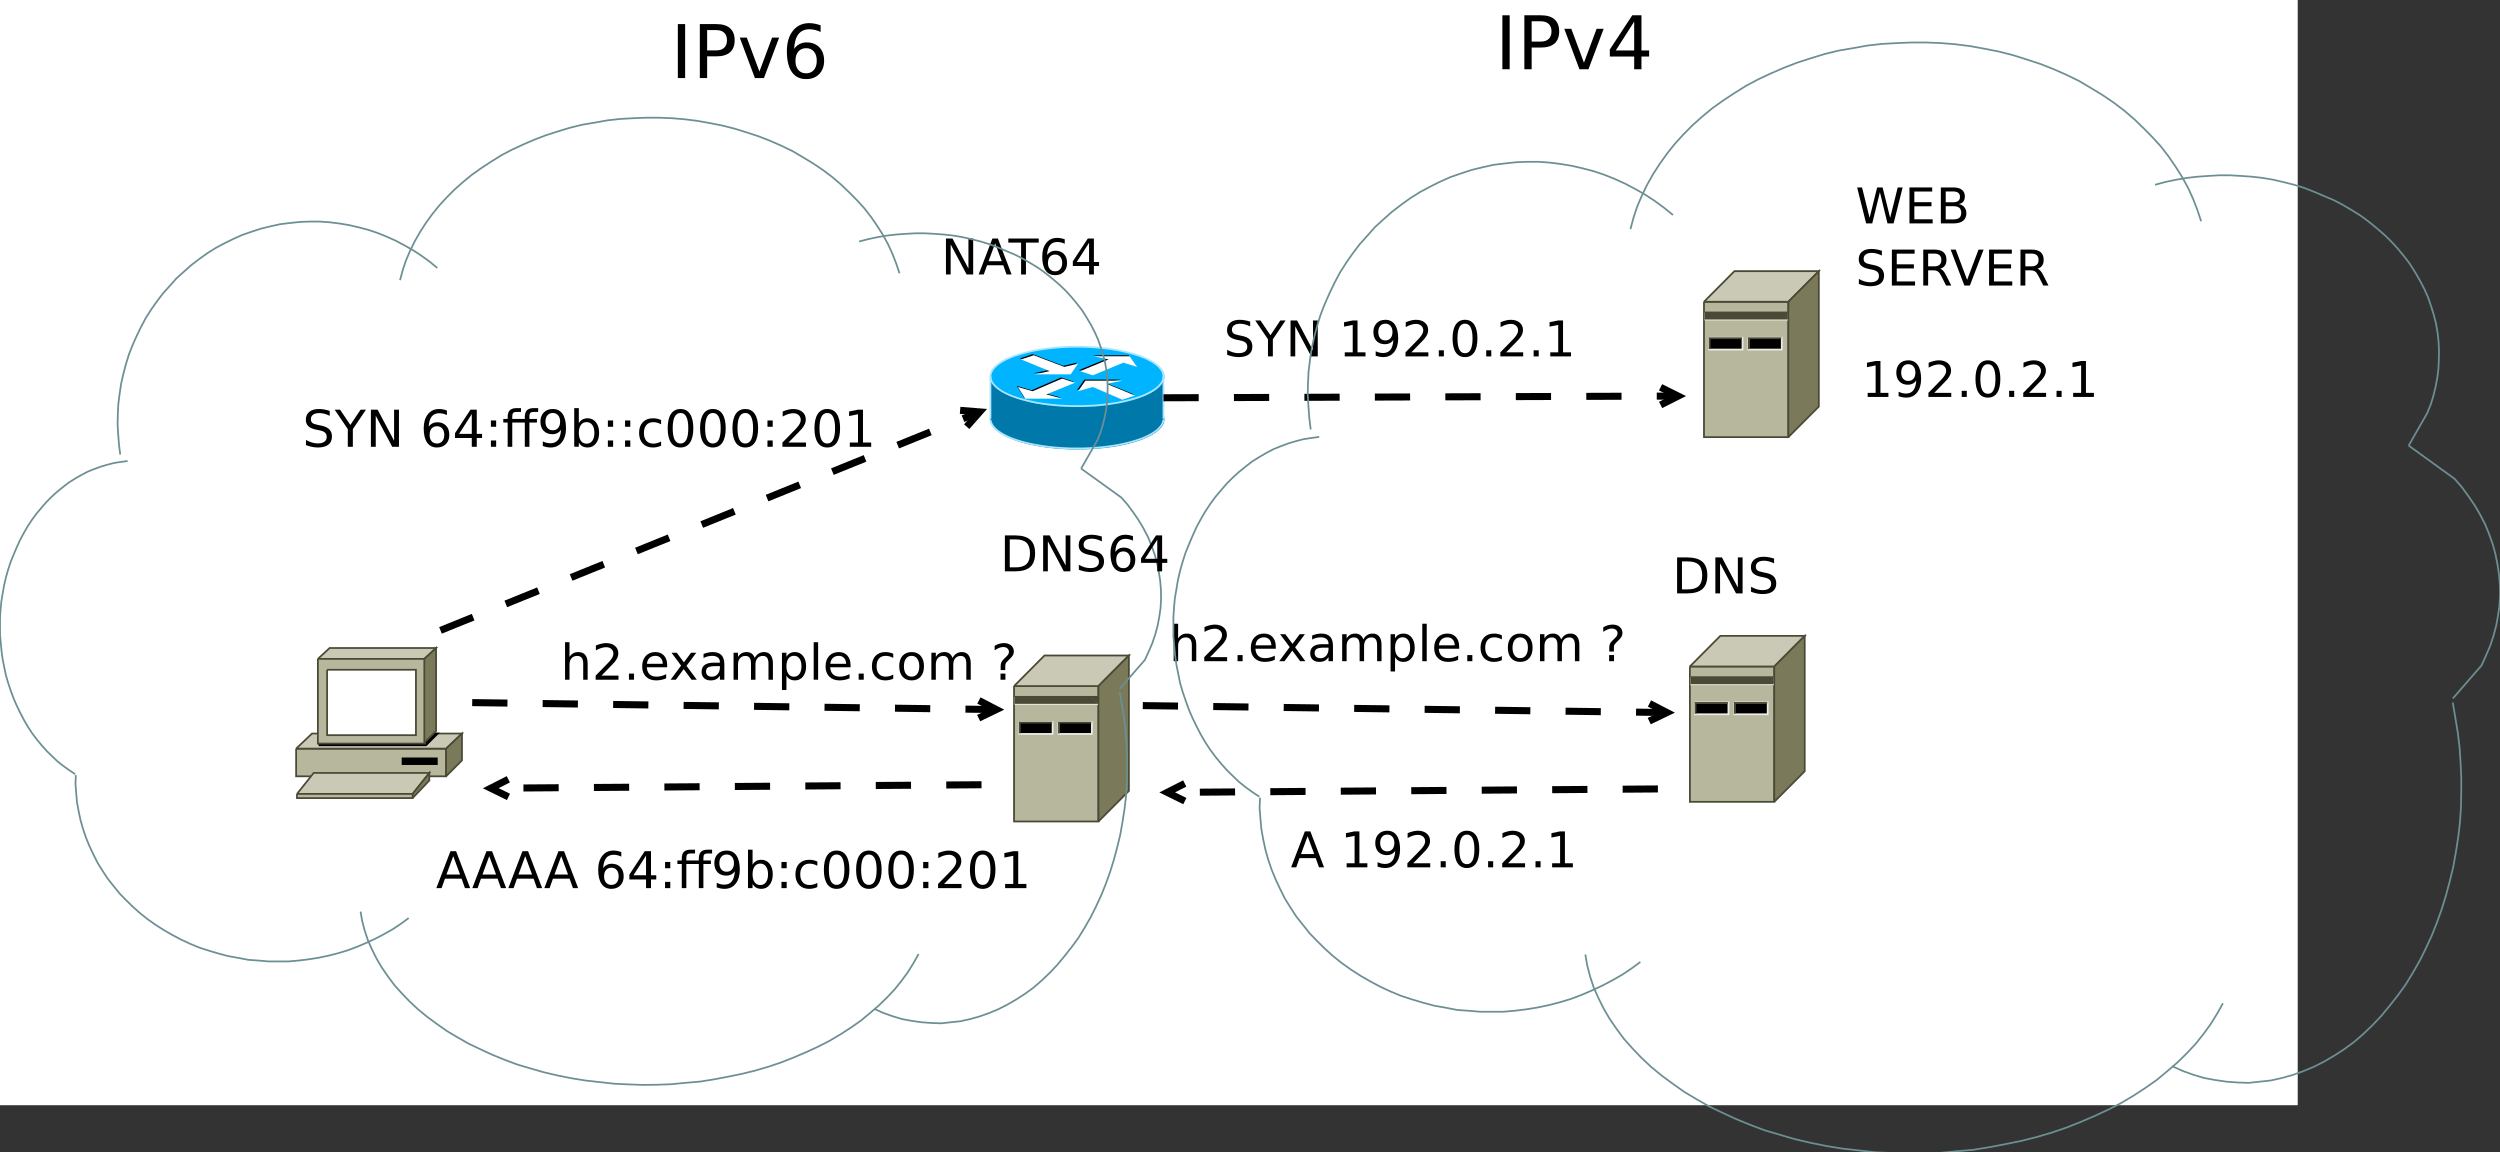 <?xml version="1.0" encoding="UTF-8" standalone="no"?>
<svg xmlns:dc="http://purl.org/dc/elements/1.1/" xmlns:cc="http://creativecommons.org/ns#" xmlns:rdf="http://www.w3.org/1999/02/22-rdf-syntax-ns#" xmlns:svg="http://www.w3.org/2000/svg" xmlns="http://www.w3.org/2000/svg" xmlns:xlink="http://www.w3.org/1999/xlink" xmlns:sodipodi="http://sodipodi.sourceforge.net/DTD/sodipodi-0.dtd" xmlns:inkscape="http://www.inkscape.org/namespaces/inkscape" width="1419pt" height="654pt" viewBox="0 0 1419 654" version="1.1" id="svg4004" inkscape:version="0.91 r13725" sodipodi:docname="NAT64.svg">
  <rect x="0" y="0" width="1419" height="654" fill="#333333" stroke="none"/>
  <sodipodi:namedview pagecolor="#ffffff" bordercolor="#666666" borderopacity="1" objecttolerance="10" gridtolerance="10" guidetolerance="10" inkscape:pageopacity="0" inkscape:pageshadow="2" inkscape:window-width="1920" inkscape:window-height="1176" id="namedview4630" showgrid="false" inkscape:zoom="0.98942918" inkscape:cx="629.65598" inkscape:cy="408.75" inkscape:window-x="1920" inkscape:window-y="363" inkscape:window-maximized="1" inkscape:current-layer="surface105483"/>
  <defs id="defs4006">
    <g id="g4008">
      <symbol overflow="visible" id="glyph0-0">
        <path style="stroke:none;" d="M 2.75 -20.406 L 6.469 -20.406 L 15.516 -3.344 L 15.516 -20.406 L 18.203 -20.406 L 18.203 0 L 14.484 0 L 5.422 -17.078 L 5.422 0 L 2.75 0 Z M 2.75 -20.406 " id="path4011"/>
      </symbol>
      <symbol overflow="visible" id="glyph0-1">
        <path style="stroke:none;" d="M 9.578 -17.688 L 5.828 -7.531 L 13.328 -7.531 Z M 8.016 -20.406 L 11.141 -20.406 L 18.922 0 L 16.047 0 L 14.188 -5.234 L 4.984 -5.234 L 3.125 0 L 0.219 0 Z M 8.016 -20.406 " id="path4014"/>
      </symbol>
      <symbol overflow="visible" id="glyph0-2">
        <path style="stroke:none;" d="M -0.078 -20.406 L 17.188 -20.406 L 17.188 -18.094 L 9.938 -18.094 L 9.938 0 L 7.172 0 L 7.172 -18.094 L -0.078 -18.094 Z M -0.078 -20.406 " id="path4017"/>
      </symbol>
      <symbol overflow="visible" id="glyph0-3">
        <path style="stroke:none;" d="M 9.25 -11.312 C 8.008 -11.312 7.023 -10.883 6.297 -10.031 C 5.566 -9.188 5.203 -8.023 5.203 -6.547 C 5.203 -5.078 5.566 -3.914 6.297 -3.062 C 7.023 -2.219 8.008 -1.797 9.25 -1.797 C 10.488 -1.797 11.469 -2.219 12.188 -3.062 C 12.914 -3.914 13.281 -5.078 13.281 -6.547 C 13.281 -8.023 12.914 -9.188 12.188 -10.031 C 11.469 -10.883 10.488 -11.312 9.25 -11.312 Z M 14.719 -19.969 L 14.719 -17.453 C 14.031 -17.773 13.332 -18.02 12.625 -18.188 C 11.914 -18.363 11.215 -18.453 10.531 -18.453 C 8.707 -18.453 7.309 -17.836 6.344 -16.609 C 5.383 -15.379 4.836 -13.52 4.703 -11.031 C 5.242 -11.82 5.914 -12.43 6.719 -12.859 C 7.527 -13.285 8.426 -13.5 9.406 -13.5 C 11.457 -13.5 13.078 -12.871 14.266 -11.625 C 15.449 -10.383 16.047 -8.691 16.047 -6.547 C 16.047 -4.453 15.426 -2.77 14.188 -1.5 C 12.945 -0.238 11.301 0.391 9.25 0.391 C 6.883 0.391 5.074 -0.508 3.828 -2.312 C 2.578 -4.121 1.953 -6.75 1.953 -10.188 C 1.953 -13.414 2.719 -15.988 4.25 -17.906 C 5.777 -19.82 7.836 -20.781 10.422 -20.781 C 11.105 -20.781 11.805 -20.711 12.516 -20.578 C 13.223 -20.441 13.957 -20.238 14.719 -19.969 Z M 14.719 -19.969 " id="path4020"/>
      </symbol>
      <symbol overflow="visible" id="glyph0-4">
        <path style="stroke:none;" d="M 10.578 -18 L 3.609 -7.109 L 10.578 -7.109 Z M 9.859 -20.406 L 13.328 -20.406 L 13.328 -7.109 L 16.25 -7.109 L 16.25 -4.812 L 13.328 -4.812 L 13.328 0 L 10.578 0 L 10.578 -4.812 L 1.375 -4.812 L 1.375 -7.484 Z M 9.859 -20.406 " id="path4023"/>
      </symbol>
      <symbol overflow="visible" id="glyph0-5">
        <path style="stroke:none;" d="M 0.938 -20.406 L 3.719 -20.406 L 8.016 -3.156 L 12.297 -20.406 L 15.391 -20.406 L 19.688 -3.156 L 23.969 -20.406 L 26.766 -20.406 L 21.641 0 L 18.172 0 L 13.859 -17.719 L 9.516 0 L 6.047 0 Z M 0.938 -20.406 " id="path4026"/>
      </symbol>
      <symbol overflow="visible" id="glyph0-6">
        <path style="stroke:none;" d="M 2.75 -20.406 L 15.656 -20.406 L 15.656 -18.094 L 5.516 -18.094 L 5.516 -12.047 L 15.234 -12.047 L 15.234 -9.719 L 5.516 -9.719 L 5.516 -2.328 L 15.906 -2.328 L 15.906 0 L 2.75 0 Z M 2.75 -20.406 " id="path4029"/>
      </symbol>
      <symbol overflow="visible" id="glyph0-7">
        <path style="stroke:none;" d="M 5.516 -9.75 L 5.516 -2.266 L 9.938 -2.266 C 11.426 -2.266 12.523 -2.57 13.234 -3.188 C 13.949 -3.801 14.312 -4.742 14.312 -6.016 C 14.312 -7.293 13.949 -8.238 13.234 -8.844 C 12.523 -9.445 11.426 -9.75 9.938 -9.75 Z M 5.516 -18.141 L 5.516 -11.984 L 9.594 -11.984 C 10.945 -11.984 11.953 -12.238 12.609 -12.75 C 13.273 -13.258 13.609 -14.031 13.609 -15.062 C 13.609 -16.09 13.273 -16.863 12.609 -17.375 C 11.953 -17.883 10.945 -18.141 9.594 -18.141 Z M 2.75 -20.406 L 9.797 -20.406 C 11.91 -20.406 13.535 -19.965 14.672 -19.094 C 15.805 -18.219 16.375 -16.977 16.375 -15.375 C 16.375 -14.125 16.082 -13.129 15.5 -12.391 C 14.914 -11.648 14.059 -11.184 12.938 -11 C 14.289 -10.707 15.344 -10.098 16.094 -9.172 C 16.852 -8.254 17.234 -7.102 17.234 -5.719 C 17.234 -3.895 16.613 -2.48 15.375 -1.484 C 14.133 -0.492 12.367 0 10.078 0 L 2.75 0 Z M 2.75 -20.406 " id="path4032"/>
      </symbol>
      <symbol overflow="visible" id="glyph0-8">
        <path style="stroke:none;" d="M 14.984 -19.75 L 14.984 -17.047 C 13.93 -17.543 12.941 -17.922 12.016 -18.172 C 11.086 -18.418 10.191 -18.547 9.328 -18.547 C 7.816 -18.547 6.652 -18.254 5.844 -17.672 C 5.031 -17.086 4.625 -16.254 4.625 -15.172 C 4.625 -14.273 4.895 -13.59 5.438 -13.125 C 5.977 -12.664 7.004 -12.293 8.516 -12.016 L 10.188 -11.672 C 12.246 -11.285 13.77 -10.598 14.75 -9.609 C 15.727 -8.617 16.219 -7.293 16.219 -5.641 C 16.219 -3.66 15.551 -2.16 14.219 -1.141 C 12.895 -0.117 10.949 0.391 8.391 0.391 C 7.43 0.391 6.402 0.277 5.312 0.062 C 4.219 -0.152 3.086 -0.477 1.922 -0.906 L 1.922 -3.75 C 3.043 -3.113 4.145 -2.633 5.219 -2.312 C 6.301 -2 7.359 -1.844 8.391 -1.844 C 9.973 -1.844 11.191 -2.148 12.047 -2.766 C 12.898 -3.387 13.328 -4.273 13.328 -5.422 C 13.328 -6.43 13.02 -7.219 12.406 -7.781 C 11.789 -8.34 10.777 -8.766 9.375 -9.047 L 7.703 -9.375 C 5.641 -9.789 4.145 -10.438 3.219 -11.312 C 2.301 -12.184 1.844 -13.398 1.844 -14.953 C 1.844 -16.762 2.477 -18.188 3.75 -19.219 C 5.02 -20.258 6.773 -20.781 9.016 -20.781 C 9.973 -20.781 10.945 -20.691 11.938 -20.516 C 12.926 -20.348 13.941 -20.09 14.984 -19.75 Z M 14.984 -19.75 " id="path4035"/>
      </symbol>
      <symbol overflow="visible" id="glyph0-9">
        <path style="stroke:none;" d="M 12.422 -9.578 C 13.012 -9.367 13.594 -8.934 14.156 -8.281 C 14.715 -7.625 15.281 -6.723 15.844 -5.578 L 18.656 0 L 15.688 0 L 13.078 -5.234 C 12.398 -6.598 11.742 -7.504 11.109 -7.953 C 10.473 -8.398 9.605 -8.625 8.516 -8.625 L 5.516 -8.625 L 5.516 0 L 2.75 0 L 2.75 -20.406 L 8.984 -20.406 C 11.316 -20.406 13.055 -19.914 14.203 -18.938 C 15.348 -17.969 15.922 -16.496 15.922 -14.531 C 15.922 -13.25 15.621 -12.18 15.031 -11.328 C 14.438 -10.484 13.566 -9.898 12.422 -9.578 Z M 5.516 -18.141 L 5.516 -10.891 L 8.984 -10.891 C 10.316 -10.891 11.32 -11.195 12 -11.812 C 12.676 -12.434 13.016 -13.344 13.016 -14.531 C 13.016 -15.727 12.676 -16.629 12 -17.234 C 11.32 -17.836 10.316 -18.141 8.984 -18.141 Z M 5.516 -18.141 " id="path4038"/>
      </symbol>
      <symbol overflow="visible" id="glyph0-10">
        <path style="stroke:none;" d="M 8.016 0 L 0.219 -20.406 L 3.109 -20.406 L 9.578 -3.234 L 16.047 -20.406 L 18.922 -20.406 L 11.141 0 Z M 8.016 0 " id="path4041"/>
      </symbol>
      <symbol overflow="visible" id="glyph0-11">
        <path style="stroke:none;" d="M 5.516 -18.141 L 5.516 -2.266 L 8.844 -2.266 C 11.664 -2.266 13.727 -2.898 15.031 -4.172 C 16.34 -5.449 17 -7.473 17 -10.234 C 17 -12.961 16.34 -14.961 15.031 -16.234 C 13.727 -17.504 11.664 -18.141 8.844 -18.141 Z M 2.75 -20.406 L 8.422 -20.406 C 12.379 -20.406 15.281 -19.582 17.125 -17.938 C 18.977 -16.301 19.906 -13.73 19.906 -10.234 C 19.906 -6.711 18.973 -4.121 17.109 -2.469 C 15.254 -0.82 12.355 0 8.422 0 L 2.75 0 Z M 2.75 -20.406 " id="path4044"/>
      </symbol>
      <symbol overflow="visible" id="glyph0-12">
        <path style="stroke:none;" d="M 15.375 -9.25 L 15.375 0 L 12.859 0 L 12.859 -9.156 C 12.859 -10.602 12.57 -11.688 12 -12.406 C 11.438 -13.133 10.59 -13.5 9.469 -13.5 C 8.102 -13.5 7.027 -13.059 6.25 -12.188 C 5.469 -11.32 5.078 -10.145 5.078 -8.656 L 5.078 0 L 2.547 0 L 2.547 -21.281 L 5.078 -21.281 L 5.078 -12.938 C 5.668 -13.852 6.375 -14.539 7.188 -15 C 8.008 -15.457 8.953 -15.688 10.016 -15.688 C 11.773 -15.688 13.109 -15.137 14.016 -14.047 C 14.918 -12.961 15.375 -11.363 15.375 -9.25 Z M 15.375 -9.25 " id="path4047"/>
      </symbol>
      <symbol overflow="visible" id="glyph0-13">
        <path style="stroke:none;" d="M 5.375 -2.328 L 15.016 -2.328 L 15.016 0 L 2.047 0 L 2.047 -2.328 C 3.098 -3.41 4.523 -4.863 6.328 -6.688 C 8.137 -8.52 9.281 -9.703 9.75 -10.234 C 10.633 -11.223 11.25 -12.062 11.594 -12.75 C 11.945 -13.434 12.125 -14.113 12.125 -14.781 C 12.125 -15.863 11.742 -16.742 10.984 -17.422 C 10.223 -18.105 9.23 -18.453 8.016 -18.453 C 7.148 -18.453 6.23 -18.301 5.266 -18 C 4.305 -17.707 3.277 -17.254 2.188 -16.641 L 2.188 -19.422 C 3.301 -19.867 4.336 -20.207 5.297 -20.438 C 6.262 -20.664 7.148 -20.781 7.953 -20.781 C 10.066 -20.781 11.754 -20.246 13.016 -19.188 C 14.273 -18.133 14.906 -16.723 14.906 -14.953 C 14.906 -14.117 14.742 -13.32 14.422 -12.562 C 14.109 -11.812 13.539 -10.926 12.719 -9.906 C 12.488 -9.645 11.758 -8.883 10.531 -7.625 C 9.312 -6.363 7.59 -4.598 5.375 -2.328 Z M 5.375 -2.328 " id="path4050"/>
      </symbol>
      <symbol overflow="visible" id="glyph0-14">
        <path style="stroke:none;" d="M 3 -3.469 L 5.875 -3.469 L 5.875 0 L 3 0 Z M 3 -3.469 " id="path4053"/>
      </symbol>
      <symbol overflow="visible" id="glyph0-15">
        <path style="stroke:none;" d="M 15.734 -8.281 L 15.734 -7.062 L 4.172 -7.062 C 4.273 -5.32 4.797 -3.996 5.734 -3.094 C 6.668 -2.188 7.973 -1.734 9.641 -1.734 C 10.605 -1.734 11.547 -1.852 12.453 -2.094 C 13.355 -2.332 14.258 -2.688 15.156 -3.156 L 15.156 -0.781 C 14.25 -0.395 13.32 -0.102 12.375 0.094 C 11.426 0.289 10.461 0.391 9.484 0.391 C 7.047 0.391 5.113 -0.316 3.688 -1.734 C 2.258 -3.16 1.547 -5.082 1.547 -7.5 C 1.547 -10.008 2.223 -12 3.578 -13.469 C 4.93 -14.945 6.754 -15.688 9.047 -15.688 C 11.105 -15.688 12.738 -15.02 13.938 -13.688 C 15.133 -12.363 15.734 -10.559 15.734 -8.281 Z M 13.219 -9.031 C 13.195 -10.402 12.809 -11.5 12.062 -12.312 C 11.312 -13.133 10.316 -13.547 9.078 -13.547 C 7.672 -13.547 6.543 -13.148 5.703 -12.359 C 4.859 -11.566 4.371 -10.449 4.25 -9.016 Z M 13.219 -9.031 " id="path4056"/>
      </symbol>
      <symbol overflow="visible" id="glyph0-16">
        <path style="stroke:none;" d="M 15.375 -15.312 L 9.828 -7.859 L 15.656 0 L 12.688 0 L 8.234 -6.016 L 3.781 0 L 0.812 0 L 6.75 -8.016 L 1.312 -15.312 L 4.281 -15.312 L 8.344 -9.859 L 12.406 -15.312 Z M 15.375 -15.312 " id="path4059"/>
      </symbol>
      <symbol overflow="visible" id="glyph0-17">
        <path style="stroke:none;" d="M 9.594 -7.703 C 7.562 -7.703 6.152 -7.465 5.375 -7 C 4.594 -6.531 4.203 -5.738 4.203 -4.625 C 4.203 -3.727 4.492 -3.012 5.078 -2.484 C 5.668 -1.961 6.473 -1.703 7.484 -1.703 C 8.879 -1.703 9.992 -2.195 10.828 -3.188 C 11.668 -4.176 12.094 -5.492 12.094 -7.141 L 12.094 -7.703 Z M 14.609 -8.734 L 14.609 0 L 12.094 0 L 12.094 -2.328 C 11.52 -1.398 10.805 -0.711 9.953 -0.266 C 9.098 0.168 8.051 0.391 6.812 0.391 C 5.238 0.391 3.988 -0.047 3.062 -0.922 C 2.145 -1.805 1.688 -2.984 1.688 -4.453 C 1.688 -6.18 2.258 -7.484 3.406 -8.359 C 4.559 -9.23 6.285 -9.672 8.578 -9.672 L 12.094 -9.672 L 12.094 -9.906 C 12.094 -11.07 11.711 -11.969 10.953 -12.594 C 10.191 -13.227 9.121 -13.547 7.75 -13.547 C 6.875 -13.547 6.02 -13.441 5.188 -13.234 C 4.363 -13.023 3.566 -12.711 2.797 -12.297 L 2.797 -14.609 C 3.723 -14.973 4.617 -15.242 5.484 -15.422 C 6.348 -15.598 7.191 -15.688 8.016 -15.688 C 10.223 -15.688 11.875 -15.105 12.969 -13.953 C 14.059 -12.805 14.609 -11.066 14.609 -8.734 Z M 14.609 -8.734 " id="path4062"/>
      </symbol>
      <symbol overflow="visible" id="glyph0-18">
        <path style="stroke:none;" d="M 14.562 -12.375 C 15.184 -13.496 15.938 -14.332 16.812 -14.875 C 17.684 -15.414 18.719 -15.688 19.906 -15.688 C 21.496 -15.688 22.727 -15.121 23.594 -14 C 24.457 -12.883 24.891 -11.301 24.891 -9.25 L 24.891 0 L 22.375 0 L 22.375 -9.156 C 22.375 -10.621 22.113 -11.711 21.594 -12.422 C 21.07 -13.137 20.273 -13.5 19.203 -13.5 C 17.898 -13.5 16.867 -13.059 16.109 -12.188 C 15.359 -11.32 14.984 -10.145 14.984 -8.656 L 14.984 0 L 12.453 0 L 12.453 -9.156 C 12.453 -10.633 12.191 -11.727 11.672 -12.438 C 11.148 -13.145 10.348 -13.5 9.266 -13.5 C 7.984 -13.5 6.961 -13.059 6.203 -12.188 C 5.453 -11.32 5.078 -10.145 5.078 -8.656 L 5.078 0 L 2.547 0 L 2.547 -15.312 L 5.078 -15.312 L 5.078 -12.938 C 5.648 -13.871 6.336 -14.566 7.141 -15.016 C 7.941 -15.461 8.895 -15.688 10 -15.688 C 11.102 -15.688 12.047 -15.398 12.828 -14.828 C 13.605 -14.266 14.188 -13.445 14.562 -12.375 Z M 14.562 -12.375 " id="path4065"/>
      </symbol>
      <symbol overflow="visible" id="glyph0-19">
        <path style="stroke:none;" d="M 5.078 -2.297 L 5.078 5.828 L 2.547 5.828 L 2.547 -15.312 L 5.078 -15.312 L 5.078 -12.984 C 5.598 -13.898 6.258 -14.578 7.062 -15.016 C 7.871 -15.461 8.844 -15.688 9.969 -15.688 C 11.82 -15.688 13.332 -14.945 14.5 -13.469 C 15.664 -11.988 16.25 -10.043 16.25 -7.641 C 16.25 -5.234 15.664 -3.289 14.5 -1.812 C 13.332 -0.344 11.82 0.391 9.969 0.391 C 8.844 0.391 7.871 0.168 7.062 -0.266 C 6.258 -0.711 5.598 -1.391 5.078 -2.297 Z M 13.625 -7.641 C 13.625 -9.492 13.242 -10.945 12.484 -12 C 11.723 -13.051 10.68 -13.578 9.359 -13.578 C 8.023 -13.578 6.977 -13.051 6.219 -12 C 5.457 -10.945 5.078 -9.492 5.078 -7.641 C 5.078 -5.797 5.457 -4.34 6.219 -3.281 C 6.977 -2.227 8.023 -1.703 9.359 -1.703 C 10.68 -1.703 11.723 -2.227 12.484 -3.281 C 13.242 -4.34 13.625 -5.797 13.625 -7.641 Z M 13.625 -7.641 " id="path4068"/>
      </symbol>
      <symbol overflow="visible" id="glyph0-20">
        <path style="stroke:none;" d="M 2.641 -21.281 L 5.156 -21.281 L 5.156 0 L 2.641 0 Z M 2.641 -21.281 " id="path4071"/>
      </symbol>
      <symbol overflow="visible" id="glyph0-21">
        <path style="stroke:none;" d="M 13.656 -14.719 L 13.656 -12.375 C 12.945 -12.77 12.23 -13.062 11.516 -13.25 C 10.805 -13.445 10.086 -13.547 9.359 -13.547 C 7.723 -13.547 6.449 -13.027 5.547 -12 C 4.648 -10.969 4.203 -9.512 4.203 -7.641 C 4.203 -5.773 4.648 -4.32 5.547 -3.281 C 6.449 -2.25 7.723 -1.734 9.359 -1.734 C 10.086 -1.734 10.805 -1.832 11.516 -2.031 C 12.23 -2.227 12.945 -2.52 13.656 -2.906 L 13.656 -0.594 C 12.957 -0.258 12.227 -0.012 11.469 0.141 C 10.719 0.305 9.918 0.391 9.078 0.391 C 6.773 0.391 4.941 -0.332 3.578 -1.781 C 2.223 -3.227 1.547 -5.18 1.547 -7.641 C 1.547 -10.137 2.227 -12.102 3.594 -13.531 C 4.965 -14.965 6.852 -15.688 9.25 -15.688 C 10.02 -15.688 10.773 -15.602 11.516 -15.438 C 12.254 -15.281 12.969 -15.039 13.656 -14.719 Z M 13.656 -14.719 " id="path4074"/>
      </symbol>
      <symbol overflow="visible" id="glyph0-22">
        <path style="stroke:none;" d="M 8.578 -13.547 C 7.223 -13.547 6.152 -13.02 5.375 -11.969 C 4.594 -10.914 4.203 -9.473 4.203 -7.641 C 4.203 -5.805 4.586 -4.363 5.359 -3.312 C 6.137 -2.258 7.211 -1.734 8.578 -1.734 C 9.91 -1.734 10.969 -2.258 11.75 -3.312 C 12.539 -4.371 12.938 -5.816 12.938 -7.641 C 12.938 -9.449 12.539 -10.891 11.75 -11.953 C 10.969 -13.012 9.91 -13.547 8.578 -13.547 Z M 8.578 -15.688 C 10.762 -15.688 12.477 -14.973 13.719 -13.547 C 14.965 -12.129 15.594 -10.16 15.594 -7.641 C 15.594 -5.141 14.965 -3.176 13.719 -1.75 C 12.477 -0.32 10.762 0.391 8.578 0.391 C 6.379 0.391 4.652 -0.32 3.406 -1.75 C 2.164 -3.176 1.547 -5.141 1.547 -7.641 C 1.547 -10.16 2.164 -12.129 3.406 -13.547 C 4.652 -14.973 6.379 -15.688 8.578 -15.688 Z M 8.578 -15.688 " id="path4077"/>
      </symbol>
      <symbol overflow="visible" id="glyph0-23">
        <path style="stroke:none;" d="" id="path4080"/>
      </symbol>
      <symbol overflow="visible" id="glyph0-24">
        <path style="stroke:none;" d="M 5.344 -3.469 L 8.125 -3.469 L 8.125 0 L 5.344 0 Z M 8.047 -5.484 L 5.422 -5.484 L 5.422 -7.594 C 5.422 -8.508 5.547 -9.266 5.797 -9.859 C 6.055 -10.449 6.598 -11.141 7.422 -11.922 L 8.656 -13.141 C 9.176 -13.617 9.551 -14.07 9.781 -14.5 C 10.008 -14.934 10.125 -15.375 10.125 -15.812 C 10.125 -16.621 9.824 -17.281 9.234 -17.781 C 8.641 -18.289 7.848 -18.547 6.859 -18.547 C 6.141 -18.547 5.371 -18.383 4.562 -18.062 C 3.75 -17.738 2.898 -17.273 2.016 -16.672 L 2.016 -19.234 C 2.867 -19.754 3.734 -20.141 4.609 -20.391 C 5.492 -20.648 6.406 -20.781 7.344 -20.781 C 9.02 -20.781 10.363 -20.336 11.375 -19.453 C 12.395 -18.566 12.906 -17.398 12.906 -15.953 C 12.906 -15.266 12.738 -14.605 12.406 -13.984 C 12.082 -13.359 11.508 -12.652 10.688 -11.875 L 9.484 -10.688 C 9.055 -10.258 8.754 -9.926 8.578 -9.688 C 8.398 -9.445 8.273 -9.211 8.203 -8.984 C 8.148 -8.797 8.105 -8.559 8.078 -8.281 C 8.055 -8.008 8.047 -7.637 8.047 -7.172 Z M 8.047 -5.484 " id="path4083"/>
      </symbol>
      <symbol overflow="visible" id="glyph0-25">
        <path style="stroke:none;" d="M 3.469 -2.328 L 7.984 -2.328 L 7.984 -17.891 L 3.078 -16.906 L 3.078 -19.422 L 7.953 -20.406 L 10.719 -20.406 L 10.719 -2.328 L 15.234 -2.328 L 15.234 0 L 3.469 0 Z M 3.469 -2.328 " id="path4086"/>
      </symbol>
      <symbol overflow="visible" id="glyph0-26">
        <path style="stroke:none;" d="M 3.078 -0.422 L 3.078 -2.938 C 3.762 -2.613 4.461 -2.363 5.172 -2.188 C 5.887 -2.008 6.594 -1.922 7.281 -1.922 C 9.102 -1.922 10.492 -2.535 11.453 -3.766 C 12.41 -4.992 12.957 -6.859 13.094 -9.359 C 12.57 -8.566 11.902 -7.961 11.094 -7.547 C 10.281 -7.129 9.379 -6.922 8.391 -6.922 C 6.348 -6.922 4.73 -7.535 3.547 -8.766 C 2.359 -10.004 1.766 -11.695 1.766 -13.844 C 1.766 -15.934 2.383 -17.613 3.625 -18.875 C 4.863 -20.145 6.516 -20.781 8.578 -20.781 C 10.93 -20.781 12.727 -19.871 13.969 -18.062 C 15.215 -16.258 15.844 -13.633 15.844 -10.188 C 15.844 -6.969 15.074 -4.398 13.547 -2.484 C 12.023 -0.566 9.973 0.391 7.391 0.391 C 6.703 0.391 5.996 0.32 5.281 0.188 C 4.57 0.051 3.836 -0.148 3.078 -0.422 Z M 8.578 -9.078 C 9.816 -9.078 10.797 -9.5 11.516 -10.344 C 12.242 -11.195 12.609 -12.363 12.609 -13.844 C 12.609 -15.301 12.242 -16.457 11.516 -17.312 C 10.797 -18.164 9.816 -18.594 8.578 -18.594 C 7.336 -18.594 6.352 -18.164 5.625 -17.312 C 4.906 -16.457 4.547 -15.301 4.547 -13.844 C 4.547 -12.363 4.906 -11.195 5.625 -10.344 C 6.352 -9.5 7.336 -9.078 8.578 -9.078 Z M 8.578 -9.078 " id="path4089"/>
      </symbol>
      <symbol overflow="visible" id="glyph0-27">
        <path style="stroke:none;" d="M 8.906 -18.594 C 7.477 -18.594 6.402 -17.887 5.688 -16.484 C 4.977 -15.086 4.625 -12.988 4.625 -10.188 C 4.625 -7.383 4.977 -5.285 5.688 -3.891 C 6.402 -2.492 7.477 -1.797 8.906 -1.797 C 10.332 -1.797 11.398 -2.492 12.109 -3.891 C 12.824 -5.285 13.188 -7.383 13.188 -10.188 C 13.188 -12.988 12.824 -15.086 12.109 -16.484 C 11.398 -17.887 10.332 -18.594 8.906 -18.594 Z M 8.906 -20.781 C 11.184 -20.781 12.93 -19.871 14.141 -18.062 C 15.348 -16.258 15.953 -13.633 15.953 -10.188 C 15.953 -6.75 15.348 -4.121 14.141 -2.312 C 12.93 -0.508 11.184 0.391 8.906 0.391 C 6.613 0.391 4.863 -0.508 3.656 -2.312 C 2.445 -4.121 1.844 -6.75 1.844 -10.188 C 1.844 -13.633 2.445 -16.258 3.656 -18.062 C 4.863 -19.871 6.613 -20.781 8.906 -20.781 Z M 8.906 -20.781 " id="path4092"/>
      </symbol>
      <symbol overflow="visible" id="glyph0-28">
        <path style="stroke:none;" d="M 3.281 -3.469 L 6.172 -3.469 L 6.172 0 L 3.281 0 Z M 3.281 -14.484 L 6.172 -14.484 L 6.172 -11 L 3.281 -11 Z M 3.281 -14.484 " id="path4095"/>
      </symbol>
      <symbol overflow="visible" id="glyph0-29">
        <path style="stroke:none;" d="M 19.828 -21.281 L 19.828 -19.188 L 17.422 -19.188 C 16.516 -19.188 15.883 -19.004 15.531 -18.641 C 15.188 -18.273 15.016 -17.617 15.016 -16.672 L 15.016 -15.312 L 19.156 -15.312 L 19.156 -13.359 L 15.016 -13.359 L 15.016 0 L 12.484 0 L 12.484 -13.359 L 5.578 -13.359 L 5.578 0 L 3.047 0 L 3.047 -13.359 L 0.641 -13.359 L 0.641 -15.312 L 3.047 -15.312 L 3.047 -16.375 C 3.047 -18.082 3.441 -19.328 4.234 -20.109 C 5.023 -20.887 6.285 -21.281 8.016 -21.281 L 10.391 -21.281 L 10.391 -19.188 L 7.984 -19.188 C 7.078 -19.188 6.445 -19.004 6.094 -18.641 C 5.75 -18.273 5.578 -17.617 5.578 -16.672 L 5.578 -15.312 L 12.484 -15.312 L 12.484 -16.375 C 12.484 -18.082 12.879 -19.328 13.672 -20.109 C 14.461 -20.887 15.723 -21.281 17.453 -21.281 Z M 19.828 -21.281 " id="path4098"/>
      </symbol>
      <symbol overflow="visible" id="glyph0-30">
        <path style="stroke:none;" d="M 13.625 -7.641 C 13.625 -9.492 13.242 -10.945 12.484 -12 C 11.723 -13.051 10.68 -13.578 9.359 -13.578 C 8.023 -13.578 6.977 -13.051 6.219 -12 C 5.457 -10.945 5.078 -9.492 5.078 -7.641 C 5.078 -5.797 5.457 -4.34 6.219 -3.281 C 6.977 -2.227 8.023 -1.703 9.359 -1.703 C 10.68 -1.703 11.723 -2.227 12.484 -3.281 C 13.242 -4.34 13.625 -5.797 13.625 -7.641 Z M 5.078 -12.984 C 5.598 -13.898 6.258 -14.578 7.062 -15.016 C 7.871 -15.461 8.844 -15.688 9.969 -15.688 C 11.82 -15.688 13.332 -14.945 14.5 -13.469 C 15.664 -11.988 16.25 -10.043 16.25 -7.641 C 16.25 -5.234 15.664 -3.289 14.5 -1.812 C 13.332 -0.344 11.82 0.391 9.969 0.391 C 8.844 0.391 7.871 0.168 7.062 -0.266 C 6.258 -0.711 5.598 -1.391 5.078 -2.297 L 5.078 0 L 2.547 0 L 2.547 -21.281 L 5.078 -21.281 Z M 5.078 -12.984 " id="path4101"/>
      </symbol>
      <symbol overflow="visible" id="glyph0-31">
        <path style="stroke:none;" d="M -0.062 -20.406 L 2.906 -20.406 L 8.578 -12.016 L 14.188 -20.406 L 17.156 -20.406 L 9.938 -9.719 L 9.938 0 L 7.172 0 L 7.172 -9.719 Z M -0.062 -20.406 " id="path4104"/>
      </symbol>
      <symbol overflow="visible" id="glyph1-0">
        <path style="stroke:none;" d="M 4.125 -30.625 L 8.266 -30.625 L 8.266 0 L 4.125 0 Z M 4.125 -30.625 " id="path4107"/>
      </symbol>
      <symbol overflow="visible" id="glyph1-1">
        <path style="stroke:none;" d="M 8.266 -27.219 L 8.266 -15.703 L 13.469 -15.703 C 15.395 -15.703 16.883 -16.203 17.938 -17.203 C 18.996 -18.199 19.531 -19.625 19.531 -21.469 C 19.531 -23.301 18.996 -24.719 17.938 -25.719 C 16.883 -26.715 15.395 -27.219 13.469 -27.219 Z M 4.125 -30.625 L 13.469 -30.625 C 16.902 -30.625 19.5 -29.848 21.25 -28.297 C 23.008 -26.742 23.891 -24.465 23.891 -21.469 C 23.891 -18.445 23.008 -16.164 21.25 -14.625 C 19.5 -13.082 16.902 -12.312 13.469 -12.312 L 8.266 -12.312 L 8.266 0 L 4.125 0 Z M 4.125 -30.625 " id="path4110"/>
      </symbol>
      <symbol overflow="visible" id="glyph1-2">
        <path style="stroke:none;" d="M 1.25 -22.969 L 5.25 -22.969 L 12.422 -3.688 L 19.609 -22.969 L 23.609 -22.969 L 14.984 0 L 9.859 0 Z M 1.25 -22.969 " id="path4113"/>
      </symbol>
      <symbol overflow="visible" id="glyph1-3">
        <path style="stroke:none;" d="M 13.859 -16.953 C 12.004 -16.953 10.527 -16.316 9.438 -15.047 C 8.352 -13.773 7.812 -12.035 7.812 -9.828 C 7.812 -7.617 8.352 -5.871 9.438 -4.594 C 10.527 -3.32 12.004 -2.688 13.859 -2.688 C 15.723 -2.688 17.195 -3.32 18.281 -4.594 C 19.363 -5.871 19.906 -7.617 19.906 -9.828 C 19.906 -12.035 19.363 -13.773 18.281 -15.047 C 17.195 -16.316 15.723 -16.953 13.859 -16.953 Z M 22.094 -29.938 L 22.094 -26.172 C 21.051 -26.66 19.996 -27.035 18.938 -27.297 C 17.875 -27.555 16.824 -27.688 15.797 -27.688 C 13.055 -27.688 10.961 -26.762 9.516 -24.922 C 8.078 -23.078 7.258 -20.285 7.062 -16.547 C 7.863 -17.73 8.875 -18.645 10.094 -19.281 C 11.309 -19.914 12.648 -20.234 14.109 -20.234 C 17.18 -20.234 19.609 -19.301 21.391 -17.438 C 23.18 -15.57 24.078 -13.035 24.078 -9.828 C 24.078 -6.68 23.145 -4.152 21.281 -2.25 C 19.426 -0.352 16.949 0.594 13.859 0.594 C 10.316 0.594 7.605 -0.758 5.734 -3.469 C 3.867 -6.184 2.938 -10.125 2.938 -15.281 C 2.938 -20.113 4.082 -23.969 6.375 -26.844 C 8.676 -29.727 11.758 -31.172 15.625 -31.172 C 16.664 -31.172 17.711 -31.066 18.766 -30.859 C 19.824 -30.66 20.938 -30.352 22.094 -29.938 Z M 22.094 -29.938 " id="path4116"/>
      </symbol>
      <symbol overflow="visible" id="glyph1-4">
        <path style="stroke:none;" d="M 15.875 -27.016 L 5.422 -10.672 L 15.875 -10.672 Z M 14.781 -30.625 L 20 -30.625 L 20 -10.672 L 24.359 -10.672 L 24.359 -7.219 L 20 -7.219 L 20 0 L 15.875 0 L 15.875 -7.219 L 2.047 -7.219 L 2.047 -11.219 Z M 14.781 -30.625 " id="path4119"/>
      </symbol>
    </g>
  </defs>
  <g id="surface105483">
    <rect x="-114.814" y="-26.682" width="1419" height="654" style="fill:#ffffff;fill-opacity:1;stroke:none" id="rect4122"/>
    <path style=" stroke:none;fill-rule:evenodd;fill:rgb(0%,47.059%,66.667%);fill-opacity:1;" d="M 660.957 237.992 L 660.875 237.117 L 660.695 236.246 L 660.391 235.387 L 659.961 234.539 L 659.379 233.68 L 658.699 232.848 L 657.879 232.031 L 656.965 231.227 L 655.91 230.434 L 654.746 229.672 L 653.484 228.938 L 652.113 228.188 L 650.629 227.48 L 649.047 226.816 L 647.355 226.18 L 645.582 225.57 L 643.738 224.973 L 641.797 224.434 L 639.785 223.918 L 637.695 223.434 L 635.531 222.988 L 633.297 222.617 L 631.023 222.227 L 628.723 221.922 L 626.352 221.633 L 623.941 221.41 L 621.5 221.203 L 619.031 221.062 L 616.562 220.926 L 614.066 220.883 L 611.574 220.84 L 609.062 220.883 L 606.566 220.926 L 604.102 221.062 L 601.633 221.203 L 599.191 221.41 L 596.777 221.633 L 594.41 221.922 L 592.094 222.227 L 589.82 222.617 L 587.602 222.988 L 585.438 223.434 L 583.344 223.918 L 581.336 224.434 L 579.395 224.973 L 577.535 225.57 L 575.773 226.18 L 574.082 226.816 L 572.504 227.48 L 571.02 228.188 L 569.645 228.938 L 568.383 229.672 L 567.219 230.434 L 566.168 231.227 L 565.25 232.031 L 564.434 232.848 L 563.754 233.68 L 563.172 234.539 L 562.727 235.387 L 562.41 236.246 L 562.242 237.117 L 562.172 237.992 L 562.242 238.852 L 562.41 239.723 L 562.727 240.586 L 563.172 241.43 L 563.754 242.289 L 564.434 243.121 L 565.25 243.938 L 566.168 244.742 L 567.219 245.535 L 568.383 246.297 L 569.645 247.059 L 571.02 247.781 L 572.504 248.488 L 574.082 249.152 L 575.773 249.816 L 577.535 250.43 L 579.395 250.996 L 581.336 251.551 L 583.344 252.051 L 585.438 252.535 L 587.602 252.98 L 589.82 253.383 L 592.094 253.742 L 594.41 254.074 L 596.777 254.336 L 599.191 254.586 L 601.633 254.766 L 604.102 254.934 L 606.566 255.043 L 609.062 255.113 L 611.574 255.129 L 614.066 255.113 L 616.562 255.043 L 619.031 254.934 L 621.5 254.766 L 623.941 254.586 L 626.352 254.336 L 628.723 254.074 L 631.023 253.742 L 633.297 253.383 L 635.531 252.98 L 637.695 252.535 L 639.785 252.051 L 641.797 251.551 L 643.738 250.996 L 645.582 250.43 L 647.355 249.816 L 649.047 249.152 L 650.629 248.488 L 652.113 247.781 L 653.484 247.059 L 654.746 246.297 L 655.91 245.535 L 656.965 244.742 L 657.879 243.938 L 658.699 243.121 L 659.379 242.289 L 659.961 241.43 L 660.391 240.586 L 660.695 239.723 L 660.875 238.852 L 660.957 237.992 " id="path4124"/>
    <path style="fill:none;stroke-width:0.05;stroke-linecap:butt;stroke-linejoin:miter;stroke:rgb(66.667%,90.196%,100%);stroke-opacity:1;stroke-miterlimit:10;" d="M 28.163 14.296 L 28.159 14.252 L 28.151 14.21 L 28.135 14.167 L 28.114 14.126 L 28.085 14.084 L 28.049 14.043 L 28.012 14.004 L 27.965 13.964 L 27.913 13.925 L 27.855 13.886 L 27.791 13.85 L 27.723 13.814 L 27.65 13.779 L 27.572 13.746 L 27.488 13.714 L 27.399 13.685 L 27.307 13.657 L 27.211 13.629 L 27.111 13.605 L 27.007 13.58 L 26.899 13.559 L 26.79 13.539 L 26.677 13.521 L 26.561 13.506 L 26.444 13.492 L 26.324 13.481 L 26.203 13.47 L 26.08 13.463 L 25.957 13.458 L 25.833 13.454 L 25.583 13.454 L 25.46 13.458 L 25.336 13.463 L 25.215 13.47 L 25.093 13.481 L 24.973 13.492 L 24.855 13.506 L 24.74 13.521 L 24.627 13.539 L 24.517 13.559 L 24.409 13.58 L 24.305 13.605 L 24.206 13.629 L 24.109 13.657 L 24.017 13.685 L 23.929 13.714 L 23.846 13.746 L 23.768 13.779 L 23.694 13.814 L 23.624 13.85 L 23.563 13.886 L 23.504 13.925 L 23.452 13.964 L 23.407 14.004 L 23.366 14.043 L 23.332 14.084 L 23.304 14.126 L 23.282 14.167 L 23.266 14.21 L 23.257 14.252 L 23.253 14.296 L 23.257 14.338 L 23.266 14.382 L 23.282 14.422 L 23.304 14.465 L 23.332 14.507 L 23.366 14.547 L 23.407 14.588 L 23.452 14.628 L 23.504 14.666 L 23.563 14.705 L 23.624 14.741 L 23.694 14.776 L 23.768 14.812 L 23.846 14.845 L 23.929 14.876 L 24.017 14.906 L 24.109 14.934 L 24.206 14.962 L 24.305 14.986 L 24.409 15.01 L 24.517 15.032 L 24.627 15.051 L 24.74 15.069 L 24.855 15.085 L 24.973 15.099 L 25.093 15.11 L 25.215 15.12 L 25.336 15.127 L 25.46 15.133 L 25.583 15.137 L 25.709 15.137 L 25.833 15.137 L 25.957 15.133 L 26.08 15.127 L 26.203 15.12 L 26.324 15.11 L 26.444 15.099 L 26.561 15.085 L 26.677 15.069 L 26.79 15.051 L 26.899 15.032 L 27.007 15.01 L 27.111 14.986 L 27.211 14.962 L 27.307 14.934 L 27.399 14.906 L 27.488 14.876 L 27.572 14.845 L 27.65 14.812 L 27.723 14.776 L 27.791 14.741 L 27.855 14.705 L 27.913 14.666 L 27.965 14.628 L 28.012 14.588 L 28.049 14.547 L 28.085 14.507 L 28.114 14.465 L 28.135 14.422 L 28.151 14.382 L 28.159 14.338 L 28.163 14.296 " transform="matrix(20,0,0,20,97.12,-48.2)" id="path4126"/>
    <path style=" stroke:none;fill-rule:evenodd;fill:rgb(0%,47.059%,66.667%);fill-opacity:1;" d="M 562.188 214.242 L 562.188 238.309 L 660.375 238.309 L 660.375 214.242 L 562.188 214.242 " id="path4128"/>
    <path style=" stroke:none;fill-rule:evenodd;fill:rgb(0%,70.588%,100%);fill-opacity:1;" d="M 660.957 213.949 L 660.875 213.078 L 660.695 212.191 L 660.391 211.344 L 659.961 210.484 L 659.379 209.625 L 658.699 208.793 L 657.879 207.977 L 656.965 207.184 L 655.91 206.379 L 654.746 205.633 L 653.484 204.871 L 652.113 204.148 L 650.629 203.426 L 649.047 202.777 L 647.355 202.125 L 645.582 201.5 L 643.738 200.918 L 641.797 200.379 L 639.785 199.863 L 637.695 199.395 L 635.531 198.961 L 633.297 198.547 L 631.023 198.188 L 628.723 197.855 L 626.352 197.578 L 623.941 197.34 L 621.5 197.148 L 619.031 196.992 L 616.562 196.883 L 614.066 196.812 L 611.574 196.801 L 609.062 196.812 L 606.566 196.883 L 604.102 196.992 L 601.633 197.148 L 599.191 197.34 L 596.777 197.578 L 594.41 197.855 L 592.094 198.188 L 589.82 198.547 L 587.602 198.961 L 585.438 199.395 L 583.344 199.863 L 581.336 200.379 L 579.395 200.918 L 577.535 201.5 L 575.773 202.125 L 574.082 202.777 L 572.504 203.426 L 571.02 204.148 L 569.645 204.871 L 568.383 205.633 L 567.219 206.379 L 566.168 207.184 L 565.25 207.977 L 564.434 208.793 L 563.754 209.625 L 563.172 210.484 L 562.727 211.344 L 562.41 212.191 L 562.242 213.078 L 562.172 213.949 L 562.242 214.809 L 562.41 215.684 L 562.727 216.543 L 563.172 217.375 L 563.754 218.234 L 564.434 219.066 L 565.25 219.883 L 566.168 220.703 L 567.219 221.492 L 568.383 222.242 L 569.645 222.988 L 571.02 223.738 L 572.504 224.434 L 574.082 225.098 L 575.773 225.75 L 577.535 226.359 L 579.395 226.957 L 581.336 227.48 L 583.344 227.996 L 585.438 228.48 L 587.602 228.938 L 589.82 229.312 L 592.094 229.688 L 594.41 230.02 L 596.777 230.281 L 599.191 230.52 L 601.633 230.711 L 604.102 230.863 L 606.566 230.988 L 609.062 231.059 L 611.574 231.074 L 614.066 231.059 L 616.562 230.988 L 619.031 230.863 L 621.5 230.711 L 623.941 230.52 L 626.352 230.281 L 628.723 230.02 L 631.023 229.688 L 633.297 229.312 L 635.531 228.938 L 637.695 228.48 L 639.785 227.996 L 641.797 227.48 L 643.738 226.957 L 645.582 226.359 L 647.355 225.75 L 649.047 225.098 L 650.629 224.434 L 652.113 223.738 L 653.484 222.988 L 654.746 222.242 L 655.91 221.492 L 656.965 220.703 L 657.879 219.883 L 658.699 219.066 L 659.379 218.234 L 659.961 217.375 L 660.391 216.543 L 660.695 215.684 L 660.875 214.809 L 660.957 213.949 " id="path4130"/>
    <path style="fill:none;stroke-width:0.05;stroke-linecap:butt;stroke-linejoin:miter;stroke:rgb(66.667%,90.196%,100%);stroke-opacity:1;stroke-miterlimit:10;" d="M 28.163 13.093 L 28.159 13.049 L 28.151 13.008 L 28.135 12.965 L 28.114 12.923 L 28.085 12.882 L 28.049 12.84 L 28.012 12.801 L 27.965 12.761 L 27.913 12.723 L 27.855 12.683 L 27.791 12.648 L 27.723 12.611 L 27.65 12.577 L 27.572 12.545 L 27.488 12.511 L 27.399 12.484 L 27.307 12.454 L 27.211 12.427 L 27.111 12.402 L 27.007 12.378 L 26.899 12.356 L 26.79 12.337 L 26.677 12.319 L 26.561 12.303 L 26.444 12.289 L 26.324 12.278 L 26.203 12.267 L 26.08 12.26 L 25.957 12.255 L 25.833 12.251 L 25.709 12.251 L 25.583 12.251 L 25.46 12.255 L 25.336 12.26 L 25.215 12.267 L 25.093 12.278 L 24.973 12.289 L 24.855 12.303 L 24.74 12.319 L 24.627 12.337 L 24.517 12.356 L 24.409 12.378 L 24.305 12.402 L 24.206 12.427 L 24.109 12.454 L 24.017 12.484 L 23.929 12.511 L 23.846 12.545 L 23.768 12.577 L 23.694 12.611 L 23.624 12.648 L 23.563 12.683 L 23.504 12.723 L 23.452 12.761 L 23.407 12.801 L 23.366 12.84 L 23.332 12.882 L 23.304 12.923 L 23.282 12.965 L 23.266 13.008 L 23.257 13.049 L 23.253 13.093 L 23.257 13.136 L 23.266 13.178 L 23.282 13.221 L 23.304 13.262 L 23.332 13.304 L 23.366 13.345 L 23.407 13.385 L 23.452 13.425 L 23.504 13.463 L 23.563 13.502 L 23.624 13.539 L 23.694 13.573 L 23.768 13.609 L 23.846 13.642 L 23.929 13.673 L 24.017 13.703 L 24.109 13.731 L 24.206 13.758 L 24.305 13.783 L 24.409 13.808 L 24.517 13.831 L 24.627 13.849 L 24.74 13.867 L 24.855 13.883 L 24.973 13.896 L 25.093 13.909 L 25.215 13.919 L 25.336 13.925 L 25.46 13.931 L 25.583 13.935 L 25.709 13.935 L 25.833 13.935 L 25.957 13.931 L 26.08 13.925 L 26.203 13.919 L 26.324 13.909 L 26.444 13.896 L 26.561 13.883 L 26.677 13.867 L 26.79 13.849 L 26.899 13.831 L 27.007 13.808 L 27.111 13.783 L 27.211 13.758 L 27.307 13.731 L 27.399 13.703 L 27.488 13.673 L 27.572 13.642 L 27.65 13.609 L 27.723 13.573 L 27.791 13.539 L 27.855 13.502 L 27.913 13.463 L 27.965 13.425 L 28.012 13.385 L 28.049 13.345 L 28.085 13.304 L 28.114 13.262 L 28.135 13.221 L 28.151 13.178 L 28.159 13.136 L 28.163 13.093 " transform="matrix(20,0,0,20,97.12,-48.2)" id="path4132"/>
    <path style=" stroke:none;fill-rule:evenodd;fill:rgb(0%,0%,0%);fill-opacity:1;" d="M 612.488 210.055 L 619.668 212.469 L 637.043 205.23 L 644.82 207.629 L 640.617 201.641 L 620.281 201.641 L 628.641 203.426 L 612.488 210.055 " id="path4134"/>
    <path style=" stroke:none;fill-rule:evenodd;fill:rgb(0%,0%,0%);fill-opacity:1;" d="M 609.48 216.668 L 602.312 214.242 L 585.535 221.492 L 577.16 219.066 L 581.336 225.68 L 602.312 225.68 L 593.312 223.266 L 609.48 216.668 " id="path4136"/>
    <path style=" stroke:none;fill-rule:evenodd;fill:rgb(0%,0%,0%);fill-opacity:1;" d="M 578.949 203.426 L 586.117 201.027 L 603.504 207.629 L 611.297 205.84 L 607.109 211.828 L 586.727 211.828 L 595.102 210.055 L 578.949 203.426 " id="path4138"/>
    <path style=" stroke:none;fill-rule:evenodd;fill:rgb(0%,0%,0%);fill-opacity:1;" d="M 643.613 223.863 L 636.418 226.277 L 619.668 219.066 L 611.297 221.492 L 615.484 215.449 L 636.418 215.449 L 627.449 217.25 L 643.613 223.863 " id="path4140"/>
    <path style=" stroke:none;fill-rule:evenodd;fill:rgb(100%,100%,100%);fill-opacity:1;" d="M 613.082 210.652 L 620.281 213.051 L 637.609 205.84 L 645.414 208.254 L 641.215 202.223 L 620.863 202.223 L 629.25 204.008 L 613.082 210.652 " id="path4142"/>
    <path style=" stroke:none;fill-rule:evenodd;fill:rgb(100%,100%,100%);fill-opacity:1;" d="M 610.09 217.25 L 602.879 214.852 L 586.117 222.062 L 577.742 219.664 L 581.93 226.277 L 602.879 226.277 L 593.91 223.863 L 610.09 217.25 " id="path4144"/>
    <path style=" stroke:none;fill-rule:evenodd;fill:rgb(100%,100%,100%);fill-opacity:1;" d="M 579.547 204.008 L 586.727 201.641 L 604.102 208.254 L 611.879 206.422 L 607.703 212.469 L 587.324 212.469 L 595.727 210.652 L 579.547 204.008 " id="path4146"/>
    <path style=" stroke:none;fill-rule:evenodd;fill:rgb(100%,100%,100%);fill-opacity:1;" d="M 644.195 224.488 L 637.043 226.887 L 620.281 219.664 L 611.879 222.062 L 616.066 216.07 L 637.043 216.07 L 628.059 217.859 L 644.195 224.488 " id="path4148"/>
    <path style="fill:none;stroke-width:0.05;stroke-linecap:butt;stroke-linejoin:miter;stroke:rgb(66.667%,90.196%,100%);stroke-opacity:1;stroke-miterlimit:10;" d="M 23.253 13.093 L 23.253 14.294 " transform="matrix(20,0,0,20,97.12,-48.2)" id="path4150"/>
    <path style="fill:none;stroke-width:0.05;stroke-linecap:butt;stroke-linejoin:miter;stroke:rgb(66.667%,90.196%,100%);stroke-opacity:1;stroke-miterlimit:10;" d="M 28.163 13.093 L 28.163 14.294 " transform="matrix(20,0,0,20,97.12,-48.2)" id="path4152"/>
    <path style="fill:none;stroke-width:0.2;stroke-linecap:butt;stroke-linejoin:miter;stroke:rgb(0%,0%,0%);stroke-opacity:1;stroke-dasharray:1,1;stroke-miterlimit:10;" d="M 7.645 20.3 L 22.742 14.184 " transform="matrix(20,0,0,20,97.12,-48.2)" id="path4154"/>
    <path style="fill:none;stroke-width:0.2;stroke-linecap:butt;stroke-linejoin:miter;stroke:rgb(0%,0%,0%);stroke-opacity:1;stroke-miterlimit:10;" d="M 22.579 14.519 L 22.949 14.1 L 22.392 14.056 " transform="matrix(20,0,0,20,97.12,-48.2)" id="path4156"/>
    <path style="fill:none;stroke-width:0.2;stroke-linecap:butt;stroke-linejoin:miter;stroke:rgb(0%,0%,0%);stroke-opacity:1;stroke-dasharray:1,1;stroke-miterlimit:10;" d="M 8.545 22.35 L 23.198 22.544 " transform="matrix(20,0,0,20,97.12,-48.2)" id="path4158"/>
    <path style="fill:none;stroke-width:0.2;stroke-linecap:butt;stroke-linejoin:miter;stroke:rgb(0%,0%,0%);stroke-opacity:1;stroke-miterlimit:10;" d="M 22.918 22.79 L 23.421 22.547 L 22.925 22.29 " transform="matrix(20,0,0,20,97.12,-48.2)" id="path4160"/>
    <path style="fill:none;stroke-width:0.2;stroke-linecap:butt;stroke-linejoin:miter;stroke:rgb(0%,0%,0%);stroke-opacity:1;stroke-dasharray:1,1;stroke-miterlimit:10;" d="M 28.163 13.699 L 42.548 13.651 " transform="matrix(20,0,0,20,97.12,-48.2)" id="path4162"/>
    <path style="fill:none;stroke-width:0.2;stroke-linecap:butt;stroke-linejoin:miter;stroke:rgb(0%,0%,0%);stroke-opacity:1;stroke-miterlimit:10;" d="M 42.272 13.902 L 42.771 13.651 L 42.271 13.402 " transform="matrix(20,0,0,20,97.12,-48.2)" id="path4164"/>
    <g style="fill:rgb(0%,0%,0%);fill-opacity:1;" id="g4166">
      <use xlink:href="#glyph0-0" x="534.172" y="155.801" id="use4168"/>
      <use xlink:href="#glyph0-1" x="555.266" y="155.801" id="use4170"/>
      <use xlink:href="#glyph0-2" x="572.395" y="155.801" id="use4172"/>
      <use xlink:href="#glyph0-3" x="589.621" y="155.801" id="use4174"/>
      <use xlink:href="#glyph0-4" x="607.57" y="155.801" id="use4176"/>
    </g>
    <g style="fill:rgb(0%,0%,0%);fill-opacity:1;" id="g4178">
      <use xlink:href="#glyph0-5" x="1053.172" y="126.801" id="use4180"/>
      <use xlink:href="#glyph0-6" x="1081.062" y="126.801" id="use4182"/>
      <use xlink:href="#glyph0-7" x="1098.875" y="126.801" id="use4184"/>
    </g>
    <g style="fill:rgb(0%,0%,0%);fill-opacity:1;" id="g4186">
      <use xlink:href="#glyph0-8" x="1053.172" y="162.078" id="use4188"/>
      <use xlink:href="#glyph0-6" x="1071.082" y="162.078" id="use4190"/>
      <use xlink:href="#glyph0-9" x="1088.895" y="162.078" id="use4192"/>
      <use xlink:href="#glyph0-10" x="1106.961" y="162.078" id="use4194"/>
      <use xlink:href="#glyph0-6" x="1126.258" y="162.078" id="use4196"/>
      <use xlink:href="#glyph0-9" x="1144.07" y="162.078" id="use4198"/>
    </g>
    <g style="fill:rgb(0%,0%,0%);fill-opacity:1;" id="g4200">
      <use xlink:href="#glyph0-11" x="949.172" y="336.801" id="use4202"/>
      <use xlink:href="#glyph0-0" x="970.891" y="336.801" id="use4204"/>
      <use xlink:href="#glyph0-8" x="991.984" y="336.801" id="use4206"/>
    </g>
    <g style="fill:rgb(0%,0%,0%);fill-opacity:1;" id="g4208">
      <use xlink:href="#glyph0-12" x="318.172" y="385.801" id="use4210"/>
      <use xlink:href="#glyph0-13" x="336.043" y="385.801" id="use4212"/>
      <use xlink:href="#glyph0-14" x="353.992" y="385.801" id="use4214"/>
      <use xlink:href="#glyph0-15" x="362.957" y="385.801" id="use4216"/>
      <use xlink:href="#glyph0-16" x="379.832" y="385.801" id="use4218"/>
      <use xlink:href="#glyph0-17" x="396.531" y="385.801" id="use4220"/>
      <use xlink:href="#glyph0-18" x="413.816" y="385.801" id="use4222"/>
      <use xlink:href="#glyph0-19" x="441.297" y="385.801" id="use4224"/>
      <use xlink:href="#glyph0-20" x="459.207" y="385.801" id="use4226"/>
      <use xlink:href="#glyph0-15" x="467.039" y="385.801" id="use4228"/>
      <use xlink:href="#glyph0-14" x="484.383" y="385.801" id="use4230"/>
      <use xlink:href="#glyph0-21" x="493.348" y="385.801" id="use4232"/>
      <use xlink:href="#glyph0-22" x="508.855" y="385.801" id="use4234"/>
      <use xlink:href="#glyph0-18" x="526.102" y="385.801" id="use4236"/>
      <use xlink:href="#glyph0-23" x="553.582" y="385.801" id="use4238"/>
      <use xlink:href="#glyph0-24" x="562.547" y="385.801" id="use4240"/>
    </g>
    <path style=" stroke:none;fill-rule:evenodd;fill:rgb(71.765%,71.765%,61.569%);fill-opacity:1;" d="M 575.32 389.133 L 575.32 465.988 L 623.215 465.988 L 623.215 389.133 L 575.32 389.133 " id="path4242"/>
    <path style="fill-rule:evenodd;fill:rgb(71.765%,71.765%,61.569%);fill-opacity:1;stroke-width:0.05;stroke-linecap:butt;stroke-linejoin:miter;stroke:rgb(28.627%,28.627%,21.176%);stroke-opacity:1;stroke-miterlimit:10;" d="M 23.923 21.881 L 23.923 25.724 L 26.318 25.724 L 26.318 21.881 L 23.923 21.881 " transform="matrix(20,0,0,20,97.12,-48.2)" id="path4244"/>
    <path style=" stroke:none;fill-rule:evenodd;fill:rgb(0%,0%,0%);fill-opacity:1;" d="M 578.5 409.871 L 597.465 409.871 L 597.465 416.582 L 578.5 416.582 L 578.5 409.871 " id="path4246"/>
    <path style="fill:none;stroke-width:0.05;stroke-linecap:butt;stroke-linejoin:miter;stroke:rgb(92.549%,92.549%,90.588%);stroke-opacity:1;stroke-miterlimit:10;" d="M 24.069 22.904 L 25.017 22.904 L 25.017 23.239 L 24.069 23.239 L 24.069 22.904 " transform="matrix(20,0,0,20,97.12,-48.2)" id="path4248"/>
    <path style="fill:none;stroke-width:0.05;stroke-linecap:butt;stroke-linejoin:miter;stroke:rgb(28.627%,28.627%,21.176%);stroke-opacity:1;stroke-miterlimit:10;" d="M 24.083 23.225 L 24.083 22.917 L 25.003 22.917 " transform="matrix(20,0,0,20,97.12,-48.2)" id="path4250"/>
    <path style=" stroke:none;fill-rule:evenodd;fill:rgb(78.824%,78.824%,71.373%);fill-opacity:1;" d="M 575.32 389.133 L 592.574 371.801 L 640.488 371.801 L 623.215 389.133 L 575.32 389.133 " id="path4252"/>
    <path style="fill-rule:evenodd;fill:rgb(78.824%,78.824%,71.373%);fill-opacity:1;stroke-width:0.05;stroke-linecap:butt;stroke-linejoin:miter;stroke:rgb(28.627%,28.627%,21.176%);stroke-opacity:1;stroke-miterlimit:10;" d="M 23.923 21.881 L 24.787 21.013 L 27.182 21.013 L 26.318 21.881 L 23.923 21.881 " transform="matrix(20,0,0,20,97.12,-48.2)" id="path4254"/>
    <path style=" stroke:none;fill-rule:evenodd;fill:rgb(47.843%,47.843%,35.294%);fill-opacity:1;" d="M 623.215 465.988 L 640.488 448.625 L 640.488 371.801 L 623.215 389.133 L 623.215 465.988 " id="path4256"/>
    <path style="fill-rule:evenodd;fill:rgb(47.843%,47.843%,35.294%);fill-opacity:1;stroke-width:0.05;stroke-linecap:butt;stroke-linejoin:miter;stroke:rgb(28.627%,28.627%,21.176%);stroke-opacity:1;stroke-miterlimit:10;" d="M 26.318 25.724 L 27.182 24.856 L 27.182 21.013 L 26.318 21.881 L 26.318 25.724 " transform="matrix(20,0,0,20,97.12,-48.2)" id="path4258"/>
    <path style="fill:none;stroke-width:0.224;stroke-linecap:butt;stroke-linejoin:miter;stroke:rgb(92.549%,92.549%,90.588%);stroke-opacity:1;stroke-miterlimit:10;" d="M 26.305 22.301 L 23.938 22.301 " transform="matrix(20,0,0,20,97.12,-48.2)" id="path4260"/>
    <path style="fill:none;stroke-width:0.224;stroke-linecap:butt;stroke-linejoin:miter;stroke:rgb(28.627%,28.627%,21.176%);stroke-opacity:1;stroke-miterlimit:10;" d="M 26.305 22.273 L 23.938 22.273 " transform="matrix(20,0,0,20,97.12,-48.2)" id="path4262"/>
    <path style="fill:none;stroke-width:0.306;stroke-linecap:butt;stroke-linejoin:miter;stroke:rgb(92.549%,92.549%,90.588%);stroke-opacity:1;stroke-miterlimit:10;" d="M 26.248 22.33 L 26.249 22.329 " transform="matrix(20,0,0,20,97.12,-48.2)" id="path4264"/>
    <path style="fill:none;stroke-width:0.306;stroke-linecap:butt;stroke-linejoin:miter;stroke:rgb(28.627%,28.627%,21.176%);stroke-opacity:1;stroke-miterlimit:10;" d="M 26.248 22.301 L 26.249 22.3 " transform="matrix(20,0,0,20,97.12,-48.2)" id="path4266"/>
    <path style=" stroke:none;fill-rule:evenodd;fill:rgb(0%,0%,0%);fill-opacity:1;" d="M 600.797 409.871 L 619.742 409.871 L 619.742 416.582 L 600.797 416.582 L 600.797 409.871 " id="path4268"/>
    <path style="fill:none;stroke-width:0.05;stroke-linecap:butt;stroke-linejoin:miter;stroke:rgb(92.549%,92.549%,90.588%);stroke-opacity:1;stroke-miterlimit:10;" d="M 25.184 22.904 L 26.131 22.904 L 26.131 23.239 L 25.184 23.239 L 25.184 22.904 " transform="matrix(20,0,0,20,97.12,-48.2)" id="path4270"/>
    <path style="fill:none;stroke-width:0.05;stroke-linecap:butt;stroke-linejoin:miter;stroke:rgb(28.627%,28.627%,21.176%);stroke-opacity:1;stroke-miterlimit:10;" d="M 25.197 23.225 L 25.197 22.917 L 26.116 22.917 " transform="matrix(20,0,0,20,97.12,-48.2)" id="path4272"/>
    <path style="fill-rule:evenodd;fill:rgb(71.765%,71.765%,61.569%);fill-opacity:1;stroke-width:0.05;stroke-linecap:butt;stroke-linejoin:miter;stroke:rgb(28.627%,28.627%,21.176%);stroke-opacity:1;stroke-miterlimit:10;" d="M 3.548 23.656 L 7.804 23.656 L 7.804 24.442 L 3.548 24.442 L 3.548 23.656 " transform="matrix(20,0,0,20,97.12,-48.2)" id="path4274"/>
    <path style="fill-rule:evenodd;fill:rgb(78.824%,78.824%,71.373%);fill-opacity:1;stroke-width:0.05;stroke-linecap:butt;stroke-linejoin:miter;stroke:rgb(28.627%,28.627%,21.176%);stroke-opacity:1;stroke-miterlimit:10;" d="M 3.548 23.656 L 3.999 23.228 L 8.255 23.228 L 7.804 23.656 L 3.548 23.656 " transform="matrix(20,0,0,20,97.12,-48.2)" id="path4276"/>
    <path style="fill:none;stroke-width:0.212;stroke-linecap:butt;stroke-linejoin:miter;stroke:rgb(0%,0%,0%);stroke-opacity:1;stroke-miterlimit:10;" d="M 7.566 24.014 L 6.544 24.014 " transform="matrix(20,0,0,20,97.12,-48.2)" id="path4278"/>
    <path style="fill-rule:evenodd;fill:rgb(47.843%,47.843%,35.294%);fill-opacity:1;stroke-width:0.05;stroke-linecap:butt;stroke-linejoin:miter;stroke:rgb(28.627%,28.627%,21.176%);stroke-opacity:1;stroke-miterlimit:10;" d="M 7.804 24.442 L 8.255 23.989 L 8.255 23.228 L 7.804 23.656 L 7.804 24.442 " transform="matrix(20,0,0,20,97.12,-48.2)" id="path4280"/>
    <path style="fill-rule:evenodd;fill:rgb(78.824%,78.824%,71.373%);fill-opacity:1;stroke-width:0.05;stroke-linecap:butt;stroke-linejoin:miter;stroke:rgb(28.627%,28.627%,21.176%);stroke-opacity:1;stroke-miterlimit:10;" d="M 3.572 24.941 L 4.046 24.346 L 7.328 24.346 L 6.854 24.941 L 3.572 24.941 " transform="matrix(20,0,0,20,97.12,-48.2)" id="path4282"/>
    <path style="fill-rule:evenodd;fill:rgb(47.843%,47.843%,35.294%);fill-opacity:1;stroke-width:0.05;stroke-linecap:butt;stroke-linejoin:miter;stroke:rgb(28.627%,28.627%,21.176%);stroke-opacity:1;stroke-miterlimit:10;" d="M 6.854 25.06 L 7.328 24.561 L 7.328 24.346 L 6.854 24.941 L 6.854 25.06 " transform="matrix(20,0,0,20,97.12,-48.2)" id="path4284"/>
    <path style="fill-rule:evenodd;fill:rgb(71.765%,71.765%,61.569%);fill-opacity:1;stroke-width:0.05;stroke-linecap:butt;stroke-linejoin:miter;stroke:rgb(28.627%,28.627%,21.176%);stroke-opacity:1;stroke-miterlimit:10;" d="M 3.572 24.941 L 6.854 24.941 L 6.854 25.06 L 3.572 25.06 L 3.572 24.941 " transform="matrix(20,0,0,20,97.12,-48.2)" id="path4286"/>
    <path style="fill-rule:evenodd;fill:rgb(0%,0%,0%);fill-opacity:1;stroke-width:0.05;stroke-linecap:butt;stroke-linejoin:miter;stroke:rgb(0%,0%,0%);stroke-opacity:1;stroke-miterlimit:10;" d="M 4.189 23.561 L 4.547 23.228 L 7.566 23.228 L 7.234 23.561 L 4.189 23.561 " transform="matrix(20,0,0,20,97.12,-48.2)" id="path4288"/>
    <path style="fill-rule:evenodd;fill:rgb(78.824%,78.824%,71.373%);fill-opacity:1;stroke-width:0.05;stroke-linecap:butt;stroke-linejoin:miter;stroke:rgb(28.627%,28.627%,21.176%);stroke-opacity:1;stroke-miterlimit:10;" d="M 4.165 21.109 L 4.499 20.8 L 7.52 20.8 L 7.186 21.109 L 4.165 21.109 " transform="matrix(20,0,0,20,97.12,-48.2)" id="path4290"/>
    <path style=" stroke:none;fill-rule:evenodd;fill:rgb(71.765%,71.765%,61.569%);fill-opacity:1;" d="M 180.422 373.984 L 241.312 373.984 L 241.312 422.051 L 180.422 422.051 L 180.422 373.984 " id="path4292"/>
    <path style="fill:none;stroke-width:0.05;stroke-linecap:butt;stroke-linejoin:miter;stroke:rgb(28.627%,28.627%,21.176%);stroke-opacity:1;stroke-miterlimit:10;" d="M 4.165 21.109 L 7.208 21.109 L 7.208 23.512 L 4.165 23.512 L 4.165 21.109 " transform="matrix(20,0,0,20,97.12,-48.2)" id="path4294"/>
    <path style=" stroke:none;fill-rule:evenodd;fill:rgb(100%,100%,100%);fill-opacity:1;" d="M 185.652 380.152 L 236.07 380.152 L 236.07 417.289 L 185.652 417.289 L 185.652 380.152 " id="path4296"/>
    <path style="fill:none;stroke-width:0.05;stroke-linecap:butt;stroke-linejoin:miter;stroke:rgb(28.627%,28.627%,21.176%);stroke-opacity:1;stroke-miterlimit:10;" d="M 4.427 21.418 L 6.948 21.418 L 6.948 23.274 L 4.427 23.274 L 4.427 21.418 " transform="matrix(20,0,0,20,97.12,-48.2)" id="path4298"/>
    <path style="fill-rule:evenodd;fill:rgb(47.843%,47.843%,35.294%);fill-opacity:1;stroke-width:0.05;stroke-linecap:butt;stroke-linejoin:miter;stroke:rgb(28.627%,28.627%,21.176%);stroke-opacity:1;stroke-miterlimit:10;" d="M 7.186 23.49 L 7.52 23.156 L 7.52 20.8 L 7.186 21.109 L 7.186 23.49 " transform="matrix(20,0,0,20,97.12,-48.2)" id="path4300"/>
    <path style=" stroke:none;fill-rule:evenodd;fill:rgb(71.765%,71.765%,61.569%);fill-opacity:1;" d="M 958.922 377.98 L 958.922 454.836 L 1006.816 454.836 L 1006.816 377.98 L 958.922 377.98 " id="path4302"/>
    <path style="fill-rule:evenodd;fill:rgb(71.765%,71.765%,61.569%);fill-opacity:1;stroke-width:0.05;stroke-linecap:butt;stroke-linejoin:miter;stroke:rgb(28.627%,28.627%,21.176%);stroke-opacity:1;stroke-miterlimit:10;" d="M 43.103 21.324 L 43.103 25.166 L 45.498 25.166 L 45.498 21.324 L 43.103 21.324 " transform="matrix(20,0,0,20,97.12,-48.2)" id="path4304"/>
    <path style=" stroke:none;fill-rule:evenodd;fill:rgb(0%,0%,0%);fill-opacity:1;" d="M 962.102 398.719 L 981.066 398.719 L 981.066 405.434 L 962.102 405.434 L 962.102 398.719 " id="path4306"/>
    <path style="fill:none;stroke-width:0.05;stroke-linecap:butt;stroke-linejoin:miter;stroke:rgb(92.549%,92.549%,90.588%);stroke-opacity:1;stroke-miterlimit:10;" d="M 43.249 22.346 L 44.197 22.346 L 44.197 22.681 L 43.249 22.681 L 43.249 22.346 " transform="matrix(20,0,0,20,97.12,-48.2)" id="path4308"/>
    <path style="fill:none;stroke-width:0.05;stroke-linecap:butt;stroke-linejoin:miter;stroke:rgb(28.627%,28.627%,21.176%);stroke-opacity:1;stroke-miterlimit:10;" d="M 43.263 22.667 L 43.263 22.359 L 44.183 22.359 " transform="matrix(20,0,0,20,97.12,-48.2)" id="path4310"/>
    <path style=" stroke:none;fill-rule:evenodd;fill:rgb(78.824%,78.824%,71.373%);fill-opacity:1;" d="M 958.922 377.98 L 976.176 360.648 L 1024.09 360.648 L 1006.816 377.98 L 958.922 377.98 " id="path4312"/>
    <path style="fill-rule:evenodd;fill:rgb(78.824%,78.824%,71.373%);fill-opacity:1;stroke-width:0.05;stroke-linecap:butt;stroke-linejoin:miter;stroke:rgb(28.627%,28.627%,21.176%);stroke-opacity:1;stroke-miterlimit:10;" d="M 43.103 21.324 L 43.967 20.456 L 46.362 20.456 L 45.498 21.324 L 43.103 21.324 " transform="matrix(20,0,0,20,97.12,-48.2)" id="path4314"/>
    <path style=" stroke:none;fill-rule:evenodd;fill:rgb(47.843%,47.843%,35.294%);fill-opacity:1;" d="M 1006.816 454.836 L 1024.09 437.473 L 1024.09 360.648 L 1006.816 377.98 L 1006.816 454.836 " id="path4316"/>
    <path style="fill-rule:evenodd;fill:rgb(47.843%,47.843%,35.294%);fill-opacity:1;stroke-width:0.05;stroke-linecap:butt;stroke-linejoin:miter;stroke:rgb(28.627%,28.627%,21.176%);stroke-opacity:1;stroke-miterlimit:10;" d="M 45.498 25.166 L 46.362 24.298 L 46.362 20.456 L 45.498 21.324 L 45.498 25.166 " transform="matrix(20,0,0,20,97.12,-48.2)" id="path4318"/>
    <path style="fill:none;stroke-width:0.224;stroke-linecap:butt;stroke-linejoin:miter;stroke:rgb(92.549%,92.549%,90.588%);stroke-opacity:1;stroke-miterlimit:10;" d="M 45.485 21.743 L 43.118 21.743 " transform="matrix(20,0,0,20,97.12,-48.2)" id="path4320"/>
    <path style="fill:none;stroke-width:0.224;stroke-linecap:butt;stroke-linejoin:miter;stroke:rgb(28.627%,28.627%,21.176%);stroke-opacity:1;stroke-miterlimit:10;" d="M 45.485 21.715 L 43.118 21.715 " transform="matrix(20,0,0,20,97.12,-48.2)" id="path4322"/>
    <path style="fill:none;stroke-width:0.306;stroke-linecap:butt;stroke-linejoin:miter;stroke:rgb(92.549%,92.549%,90.588%);stroke-opacity:1;stroke-miterlimit:10;" d="M 45.428 21.772 L 45.429 21.772 " transform="matrix(20,0,0,20,97.12,-48.2)" id="path4324"/>
    <path style="fill:none;stroke-width:0.306;stroke-linecap:butt;stroke-linejoin:miter;stroke:rgb(28.627%,28.627%,21.176%);stroke-opacity:1;stroke-miterlimit:10;" d="M 45.428 21.743 L 45.429 21.743 " transform="matrix(20,0,0,20,97.12,-48.2)" id="path4326"/>
    <path style=" stroke:none;fill-rule:evenodd;fill:rgb(0%,0%,0%);fill-opacity:1;" d="M 984.398 398.719 L 1003.344 398.719 L 1003.344 405.434 L 984.398 405.434 L 984.398 398.719 " id="path4328"/>
    <path style="fill:none;stroke-width:0.05;stroke-linecap:butt;stroke-linejoin:miter;stroke:rgb(92.549%,92.549%,90.588%);stroke-opacity:1;stroke-miterlimit:10;" d="M 44.364 22.346 L 45.311 22.346 L 45.311 22.681 L 44.364 22.681 L 44.364 22.346 " transform="matrix(20,0,0,20,97.12,-48.2)" id="path4330"/>
    <path style="fill:none;stroke-width:0.05;stroke-linecap:butt;stroke-linejoin:miter;stroke:rgb(28.627%,28.627%,21.176%);stroke-opacity:1;stroke-miterlimit:10;" d="M 44.377 22.667 L 44.377 22.359 L 45.297 22.359 " transform="matrix(20,0,0,20,97.12,-48.2)" id="path4332"/>
    <path style=" stroke:none;fill-rule:evenodd;fill:rgb(71.765%,71.765%,61.569%);fill-opacity:1;" d="M 966.922 170.98 L 966.922 247.836 L 1014.816 247.836 L 1014.816 170.98 L 966.922 170.98 " id="path4334"/>
    <path style="fill-rule:evenodd;fill:rgb(71.765%,71.765%,61.569%);fill-opacity:1;stroke-width:0.05;stroke-linecap:butt;stroke-linejoin:miter;stroke:rgb(28.627%,28.627%,21.176%);stroke-opacity:1;stroke-miterlimit:10;" d="M 43.503 10.974 L 43.503 14.816 L 45.898 14.816 L 45.898 10.974 L 43.503 10.974 " transform="matrix(20,0,0,20,97.12,-48.2)" id="path4336"/>
    <path style=" stroke:none;fill-rule:evenodd;fill:rgb(0%,0%,0%);fill-opacity:1;" d="M 970.102 191.719 L 989.066 191.719 L 989.066 198.434 L 970.102 198.434 L 970.102 191.719 " id="path4338"/>
    <path style="fill:none;stroke-width:0.05;stroke-linecap:butt;stroke-linejoin:miter;stroke:rgb(92.549%,92.549%,90.588%);stroke-opacity:1;stroke-miterlimit:10;" d="M 43.649 11.996 L 44.597 11.996 L 44.597 12.331 L 43.649 12.331 L 43.649 11.996 " transform="matrix(20,0,0,20,97.12,-48.2)" id="path4340"/>
    <path style="fill:none;stroke-width:0.05;stroke-linecap:butt;stroke-linejoin:miter;stroke:rgb(28.627%,28.627%,21.176%);stroke-opacity:1;stroke-miterlimit:10;" d="M 43.663 12.317 L 43.663 12.009 L 44.583 12.009 " transform="matrix(20,0,0,20,97.12,-48.2)" id="path4342"/>
    <path style=" stroke:none;fill-rule:evenodd;fill:rgb(78.824%,78.824%,71.373%);fill-opacity:1;" d="M 966.922 170.98 L 984.176 153.648 L 1032.09 153.648 L 1014.816 170.98 L 966.922 170.98 " id="path4344"/>
    <path style="fill-rule:evenodd;fill:rgb(78.824%,78.824%,71.373%);fill-opacity:1;stroke-width:0.05;stroke-linecap:butt;stroke-linejoin:miter;stroke:rgb(28.627%,28.627%,21.176%);stroke-opacity:1;stroke-miterlimit:10;" d="M 43.503 10.974 L 44.367 10.106 L 46.762 10.106 L 45.898 10.974 L 43.503 10.974 " transform="matrix(20,0,0,20,97.12,-48.2)" id="path4346"/>
    <path style=" stroke:none;fill-rule:evenodd;fill:rgb(47.843%,47.843%,35.294%);fill-opacity:1;" d="M 1014.816 247.836 L 1032.09 230.473 L 1032.09 153.648 L 1014.816 170.98 L 1014.816 247.836 " id="path4348"/>
    <path style="fill-rule:evenodd;fill:rgb(47.843%,47.843%,35.294%);fill-opacity:1;stroke-width:0.05;stroke-linecap:butt;stroke-linejoin:miter;stroke:rgb(28.627%,28.627%,21.176%);stroke-opacity:1;stroke-miterlimit:10;" d="M 45.898 14.816 L 46.762 13.948 L 46.762 10.106 L 45.898 10.974 L 45.898 14.816 " transform="matrix(20,0,0,20,97.12,-48.2)" id="path4350"/>
    <path style="fill:none;stroke-width:0.224;stroke-linecap:butt;stroke-linejoin:miter;stroke:rgb(92.549%,92.549%,90.588%);stroke-opacity:1;stroke-miterlimit:10;" d="M 45.885 11.393 L 43.518 11.393 " transform="matrix(20,0,0,20,97.12,-48.2)" id="path4352"/>
    <path style="fill:none;stroke-width:0.224;stroke-linecap:butt;stroke-linejoin:miter;stroke:rgb(28.627%,28.627%,21.176%);stroke-opacity:1;stroke-miterlimit:10;" d="M 45.885 11.365 L 43.518 11.365 " transform="matrix(20,0,0,20,97.12,-48.2)" id="path4354"/>
    <path style="fill:none;stroke-width:0.306;stroke-linecap:butt;stroke-linejoin:miter;stroke:rgb(92.549%,92.549%,90.588%);stroke-opacity:1;stroke-miterlimit:10;" d="M 45.828 11.422 L 45.829 11.422 " transform="matrix(20,0,0,20,97.12,-48.2)" id="path4356"/>
    <path style="fill:none;stroke-width:0.306;stroke-linecap:butt;stroke-linejoin:miter;stroke:rgb(28.627%,28.627%,21.176%);stroke-opacity:1;stroke-miterlimit:10;" d="M 45.828 11.393 L 45.829 11.393 " transform="matrix(20,0,0,20,97.12,-48.2)" id="path4358"/>
    <path style=" stroke:none;fill-rule:evenodd;fill:rgb(0%,0%,0%);fill-opacity:1;" d="M 992.398 191.719 L 1011.344 191.719 L 1011.344 198.434 L 992.398 198.434 L 992.398 191.719 " id="path4360"/>
    <path style="fill:none;stroke-width:0.05;stroke-linecap:butt;stroke-linejoin:miter;stroke:rgb(92.549%,92.549%,90.588%);stroke-opacity:1;stroke-miterlimit:10;" d="M 44.764 11.996 L 45.711 11.996 L 45.711 12.331 L 44.764 12.331 L 44.764 11.996 " transform="matrix(20,0,0,20,97.12,-48.2)" id="path4362"/>
    <path style="fill:none;stroke-width:0.05;stroke-linecap:butt;stroke-linejoin:miter;stroke:rgb(28.627%,28.627%,21.176%);stroke-opacity:1;stroke-miterlimit:10;" d="M 44.777 12.317 L 44.777 12.009 L 45.697 12.009 " transform="matrix(20,0,0,20,97.12,-48.2)" id="path4364"/>
    <path style="fill:none;stroke-width:0.05;stroke-linecap:butt;stroke-linejoin:miter;stroke:rgb(42.353%,56.078%,57.647%);stroke-opacity:1;stroke-miterlimit:10;" d="M 20.671 10.166 L 20.578 9.888 L 20.471 9.614 L 20.346 9.34 L 20.204 9.081 L 20.04 8.822 L 19.865 8.568 L 19.676 8.324 L 19.462 8.09 L 19.24 7.866 L 19.012 7.647 L 18.755 7.428 L 18.498 7.234 L 18.216 7.045 L 17.927 6.87 L 17.631 6.696 L 17.321 6.547 L 17.003 6.407 L 16.672 6.278 L 16.336 6.168 L 16.001 6.064 L 15.648 5.974 L 15.291 5.904 L 14.934 5.84 L 14.574 5.795 L 14.214 5.765 L 13.843 5.75 L 13.479 5.75 L 13.115 5.765 L 12.751 5.785 L 12.387 5.825 L 12.03 5.889 L 11.673 5.949 L 11.324 6.034 L 10.982 6.138 L 10.639 6.248 L 10.314 6.372 L 9.99 6.512 L 9.679 6.656 L 9.376 6.815 L 9.087 6.995 L 8.805 7.179 L 8.538 7.368 L 8.284 7.577 L 8.042 7.791 L 7.813 8.021 L 7.599 8.255 L 7.407 8.494 L 7.221 8.752 L 7.061 9.001 L 6.911 9.265 L 6.782 9.529 L 6.665 9.803 L 6.572 10.082 L 6.497 10.361 " transform="matrix(20,0,0,20,97.12,-48.2)" id="path4366"/>
    <path style="fill:none;stroke-width:0.05;stroke-linecap:butt;stroke-linejoin:miter;stroke:rgb(42.353%,56.078%,57.647%);stroke-opacity:1;stroke-miterlimit:10;" d="M 7.553 10.012 L 7.332 9.833 L 7.107 9.669 L 6.872 9.514 L 6.625 9.375 L 6.372 9.24 L 6.119 9.126 L 5.858 9.021 L 5.591 8.932 L 5.323 8.862 L 5.045 8.797 L 4.77 8.752 L 4.496 8.718 L 4.217 8.698 L 3.932 8.698 L 3.661 8.708 L 3.382 8.738 L 3.097 8.772 L 2.826 8.832 L 2.558 8.897 L 2.284 8.986 L 2.023 9.076 L 1.766 9.191 L 1.513 9.315 L 1.263 9.449 L 1.024 9.599 L 0.796 9.763 L 0.575 9.932 L 0.361 10.122 L 0.15 10.311 L -0.039 10.525 L -0.228 10.734 L -0.403 10.963 L -0.563 11.192 L -0.717 11.431 L -0.852 11.685 L -0.977 11.944 L -1.095 12.208 L -1.198 12.472 L -1.284 12.751 L -1.355 13.02 L -1.419 13.303 L -1.462 13.592 L -1.498 13.876 L -1.512 14.16 L -1.519 14.448 L -1.502 14.732 L -1.48 15.021 L -1.444 15.31 " transform="matrix(20,0,0,20,97.12,-48.2)" id="path4368"/>
    <path style="fill:none;stroke-width:0.05;stroke-linecap:butt;stroke-linejoin:miter;stroke:rgb(42.353%,56.078%,57.647%);stroke-opacity:1;stroke-miterlimit:10;" d="M -2.704 24.407 L -2.714 24.661 L -2.693 24.92 L -2.672 25.174 L -2.625 25.432 L -2.572 25.681 L -2.5 25.935 L -2.415 26.184 L -2.315 26.428 L -2.204 26.662 L -2.087 26.896 L -1.947 27.121 L -1.801 27.345 L -1.634 27.554 L -1.462 27.768 L -1.277 27.957 L -1.084 28.146 L -0.877 28.33 L -0.663 28.5 L -0.438 28.659 L -0.203 28.808 L 0.04 28.948 L 0.286 29.077 L 0.543 29.197 L 0.81 29.306 L 1.074 29.391 L 1.345 29.471 L 1.624 29.545 L 1.909 29.595 L 2.191 29.65 L 2.473 29.67 L 2.762 29.695 L 3.336 29.695 L 3.622 29.67 L 3.907 29.635 L 4.189 29.59 L 4.474 29.53 L 4.745 29.461 L 5.023 29.376 L 5.288 29.276 L 5.544 29.167 L 5.801 29.047 L 6.048 28.918 L 6.294 28.779 L 6.525 28.624 L 6.743 28.465 " transform="matrix(20,0,0,20,97.12,-48.2)" id="path4370"/>
    <path style="fill:none;stroke-width:0.05;stroke-linecap:butt;stroke-linejoin:miter;stroke:rgb(42.353%,56.078%,57.647%);stroke-opacity:1;stroke-miterlimit:10;" d="M 25.826 15.708 L 26.286 14.907 L 26.372 14.697 L 26.44 14.478 L 26.493 14.259 L 26.536 14.035 L 26.565 13.811 L 26.575 13.592 L 26.579 13.358 L 26.568 13.139 L 26.543 12.915 L 26.504 12.691 L 26.447 12.472 L 26.379 12.253 L 26.304 12.039 L 26.211 11.834 L 26.101 11.62 L 25.979 11.416 L 25.855 11.217 L 25.708 11.028 L 25.555 10.844 L 25.391 10.664 L 25.216 10.495 L 25.031 10.336 L 24.834 10.176 L 24.631 10.027 L 24.413 9.893 L 24.192 9.763 L 23.964 9.644 L 23.725 9.544 L 23.482 9.439 L 23.236 9.345 L 22.983 9.265 L 22.722 9.201 L 22.465 9.141 L 22.201 9.096 L 21.934 9.066 L 21.663 9.046 L 21.391 9.031 L 21.117 9.031 L 20.849 9.046 L 20.578 9.066 L 20.311 9.096 L 20.047 9.141 L 19.786 9.196 L 19.526 9.265 " transform="matrix(20,0,0,20,97.12,-48.2)" id="path4372"/>
    <path style="fill:none;stroke-width:0.05;stroke-linecap:butt;stroke-linejoin:miter;stroke:rgb(42.353%,56.078%,57.647%);stroke-opacity:1;stroke-miterlimit:10;" d="M 26.921 21.957 L 27.635 21.14 L 27.742 20.906 L 27.849 20.657 L 27.931 20.414 L 27.999 20.16 L 28.045 19.911 L 28.081 19.662 L 28.095 19.403 L 28.091 19.149 L 28.07 18.89 L 28.031 18.641 L 27.981 18.392 L 27.913 18.143 L 27.824 17.894 L 27.724 17.65 L 27.599 17.411 L 27.467 17.187 L 27.31 16.958 L 27.15 16.739 L 26.968 16.53 L 25.826 15.708 " transform="matrix(20,0,0,20,97.12,-48.2)" id="path4374"/>
    <path style="fill:none;stroke-width:0.05;stroke-linecap:butt;stroke-linejoin:miter;stroke:rgb(42.353%,56.078%,57.647%);stroke-opacity:1;stroke-miterlimit:10;" d="M 19.95 31.039 L 20.218 31.159 L 20.482 31.253 L 20.753 31.333 L 21.024 31.383 L 21.302 31.422 L 21.573 31.442 L 21.848 31.452 L 22.123 31.422 L 22.401 31.393 L 22.672 31.333 L 22.94 31.258 L 23.207 31.164 L 23.471 31.054 L 23.728 30.924 L 23.985 30.775 L 24.231 30.616 L 24.47 30.442 L 24.702 30.242 L 24.931 30.023 L 25.148 29.794 L 25.355 29.545 L 25.555 29.291 L 25.748 29.028 L 25.926 28.739 L 26.097 28.44 L 26.247 28.141 L 26.397 27.818 L 26.529 27.489 L 26.647 27.16 L 26.754 26.817 L 26.85 26.458 L 26.936 26.105 L 27 25.741 L 27.057 25.378 L 27.1 25.014 L 27.125 24.641 L 27.132 24.267 L 27.132 23.894 L 27.114 23.521 L 27.089 23.147 L 27.043 22.779 L 26.982 22.415 L 26.921 22.057 " transform="matrix(20,0,0,20,97.12,-48.2)" id="path4376"/>
    <path style="fill:none;stroke-width:0.05;stroke-linecap:butt;stroke-linejoin:miter;stroke:rgb(42.353%,56.078%,57.647%);stroke-opacity:1;stroke-miterlimit:10;" d="M -1.234 15.494 L -1.423 15.519 L -1.619 15.549 L -1.812 15.599 L -1.997 15.654 L -2.186 15.723 L -2.372 15.798 L -2.55 15.892 L -2.725 15.992 L -2.9 16.102 L -3.06 16.226 L -3.228 16.361 L -3.382 16.5 L -3.531 16.649 L -3.674 16.814 L -3.817 16.983 L -3.942 17.152 L -4.067 17.341 L -4.177 17.531 L -4.284 17.73 L -4.377 17.934 L -4.466 18.143 L -4.552 18.352 L -4.623 18.571 L -4.687 18.795 L -4.741 19.024 L -4.78 19.253 L -4.819 19.488 L -4.841 19.722 L -4.855 19.956 L -4.855 20.423 L -4.834 20.657 L -4.812 20.892 L -4.78 21.126 L -4.734 21.355 L -4.687 21.579 L -4.623 21.798 L -4.545 22.027 L -4.466 22.241 L -4.377 22.445 L -4.277 22.649 L -4.174 22.848 L -4.063 23.038 L -3.942 23.222 L -3.81 23.396 L -3.671 23.565 L -3.528 23.725 L -3.375 23.874 L -3.225 24.018 L -3.06 24.148 L -2.893 24.267 L -2.722 24.382 " transform="matrix(20,0,0,20,97.12,-48.2)" id="path4378"/>
    <path style="fill:none;stroke-width:0.05;stroke-linecap:butt;stroke-linejoin:miter;stroke:rgb(42.353%,56.078%,57.647%);stroke-opacity:1;stroke-miterlimit:10;" d="M 5.377 28.281 L 5.423 28.549 L 5.495 28.823 L 5.584 29.092 L 5.701 29.356 L 5.833 29.62 L 5.98 29.869 L 6.151 30.118 L 6.336 30.367 L 6.547 30.601 L 6.772 30.835 L 7.007 31.054 L 7.268 31.268 L 7.546 31.472 L 7.828 31.671 L 8.131 31.851 L 8.445 32.03 L 8.78 32.189 L 9.115 32.344 L 9.469 32.488 L 9.829 32.623 L 10.2 32.732 L 10.578 32.841 L 10.964 32.931 L 11.363 33.011 L 11.759 33.075 L 12.162 33.12 L 12.565 33.165 L 12.972 33.185 L 13.382 33.2 L 13.793 33.195 L 14.199 33.18 L 14.606 33.14 L 15.016 33.105 L 15.416 33.041 L 15.808 32.966 L 16.201 32.886 L 16.582 32.792 L 16.957 32.682 L 17.324 32.558 L 17.678 32.418 L 18.027 32.269 L 18.363 32.114 L 18.684 31.95 L 18.994 31.766 L 19.287 31.577 L 19.572 31.378 L 19.836 31.159 L 20.086 30.944 L 20.321 30.715 L 20.532 30.491 L 20.732 30.242 L 20.91 29.998 L 21.067 29.745 L 21.213 29.486 " transform="matrix(20,0,0,20,97.12,-48.2)" id="path4380"/>
    <path style="fill:none;stroke-width:0.2;stroke-linecap:butt;stroke-linejoin:miter;stroke:rgb(0%,0%,0%);stroke-opacity:1;stroke-dasharray:1,1;stroke-miterlimit:10;" d="M 27.576 22.435 L 42.229 22.629 " transform="matrix(20,0,0,20,97.12,-48.2)" id="path4382"/>
    <path style="fill:none;stroke-width:0.2;stroke-linecap:butt;stroke-linejoin:miter;stroke:rgb(0%,0%,0%);stroke-opacity:1;stroke-miterlimit:10;" d="M 41.949 22.875 L 42.453 22.632 L 41.956 22.375 " transform="matrix(20,0,0,20,97.12,-48.2)" id="path4384"/>
    <path style="fill:none;stroke-width:0.2;stroke-linecap:butt;stroke-linejoin:miter;stroke:rgb(0%,0%,0%);stroke-opacity:1;stroke-dasharray:1,1;stroke-miterlimit:10;" d="M 42.195 24.8 L 28.492 24.897 " transform="matrix(20,0,0,20,97.12,-48.2)" id="path4386"/>
    <path style="fill:none;stroke-width:0.2;stroke-linecap:butt;stroke-linejoin:miter;stroke:rgb(0%,0%,0%);stroke-opacity:1;stroke-miterlimit:10;" d="M 28.767 24.645 L 28.269 24.898 L 28.77 25.145 " transform="matrix(20,0,0,20,97.12,-48.2)" id="path4388"/>
    <g style="fill:rgb(0%,0%,0%);fill-opacity:1;" id="g4390">
      <use xlink:href="#glyph0-12" x="663.621" y="375.301" id="use4392"/>
      <use xlink:href="#glyph0-13" x="681.492" y="375.301" id="use4394"/>
      <use xlink:href="#glyph0-14" x="699.441" y="375.301" id="use4396"/>
      <use xlink:href="#glyph0-15" x="708.406" y="375.301" id="use4398"/>
      <use xlink:href="#glyph0-16" x="725.281" y="375.301" id="use4400"/>
      <use xlink:href="#glyph0-17" x="741.98" y="375.301" id="use4402"/>
      <use xlink:href="#glyph0-18" x="759.266" y="375.301" id="use4404"/>
      <use xlink:href="#glyph0-19" x="786.746" y="375.301" id="use4406"/>
      <use xlink:href="#glyph0-20" x="804.656" y="375.301" id="use4408"/>
      <use xlink:href="#glyph0-15" x="812.488" y="375.301" id="use4410"/>
      <use xlink:href="#glyph0-14" x="829.832" y="375.301" id="use4412"/>
      <use xlink:href="#glyph0-21" x="838.797" y="375.301" id="use4414"/>
      <use xlink:href="#glyph0-22" x="854.305" y="375.301" id="use4416"/>
      <use xlink:href="#glyph0-18" x="871.551" y="375.301" id="use4418"/>
      <use xlink:href="#glyph0-23" x="899.031" y="375.301" id="use4420"/>
      <use xlink:href="#glyph0-24" x="907.996" y="375.301" id="use4422"/>
    </g>
    <g style="fill:rgb(0%,0%,0%);fill-opacity:1;" id="g4424">
      <use xlink:href="#glyph0-1" x="732.621" y="492.301" id="use4426"/>
      <use xlink:href="#glyph0-23" x="751.918" y="492.301" id="use4428"/>
      <use xlink:href="#glyph0-25" x="760.883" y="492.301" id="use4430"/>
      <use xlink:href="#glyph0-26" x="778.832" y="492.301" id="use4432"/>
      <use xlink:href="#glyph0-13" x="796.781" y="492.301" id="use4434"/>
      <use xlink:href="#glyph0-14" x="814.73" y="492.301" id="use4436"/>
      <use xlink:href="#glyph0-27" x="823.695" y="492.301" id="use4438"/>
      <use xlink:href="#glyph0-14" x="841.645" y="492.301" id="use4440"/>
      <use xlink:href="#glyph0-13" x="850.609" y="492.301" id="use4442"/>
      <use xlink:href="#glyph0-14" x="868.559" y="492.301" id="use4444"/>
      <use xlink:href="#glyph0-25" x="877.523" y="492.301" id="use4446"/>
    </g>
    <path style="fill:none;stroke-width:0.2;stroke-linecap:butt;stroke-linejoin:miter;stroke:rgb(0%,0%,0%);stroke-opacity:1;stroke-dasharray:1,1;stroke-miterlimit:10;" d="M 22.999 24.681 L 9.296 24.778 " transform="matrix(20,0,0,20,97.12,-48.2)" id="path4448"/>
    <path style="fill:none;stroke-width:0.2;stroke-linecap:butt;stroke-linejoin:miter;stroke:rgb(0%,0%,0%);stroke-opacity:1;stroke-miterlimit:10;" d="M 9.57 24.526 L 9.072 24.78 L 9.574 25.026 " transform="matrix(20,0,0,20,97.12,-48.2)" id="path4450"/>
    <g style="fill:rgb(0%,0%,0%);fill-opacity:1;" id="g4494">
      <use xlink:href="#glyph0-25" x="1056.621" y="225.301" id="use4496"/>
      <use xlink:href="#glyph0-26" x="1074.57" y="225.301" id="use4498"/>
      <use xlink:href="#glyph0-13" x="1092.52" y="225.301" id="use4500"/>
      <use xlink:href="#glyph0-14" x="1110.469" y="225.301" id="use4502"/>
      <use xlink:href="#glyph0-27" x="1119.434" y="225.301" id="use4504"/>
      <use xlink:href="#glyph0-14" x="1137.383" y="225.301" id="use4506"/>
      <use xlink:href="#glyph0-13" x="1146.348" y="225.301" id="use4508"/>
      <use xlink:href="#glyph0-14" x="1164.297" y="225.301" id="use4510"/>
      <use xlink:href="#glyph0-25" x="1173.262" y="225.301" id="use4512"/>
    </g>
    <g style="fill:rgb(0%,0%,0%);fill-opacity:1;" id="g4514">
      <use xlink:href="#glyph0-11" x="567.621" y="324.301" id="use4516"/>
      <use xlink:href="#glyph0-0" x="589.34" y="324.301" id="use4518"/>
      <use xlink:href="#glyph0-8" x="610.434" y="324.301" id="use4520"/>
      <use xlink:href="#glyph0-3" x="628.344" y="324.301" id="use4522"/>
      <use xlink:href="#glyph0-4" x="646.293" y="324.301" id="use4524"/>
    </g>
    <g style="fill:rgb(0%,0%,0%);fill-opacity:1;" id="g4566">
      <use xlink:href="#glyph0-8" x="694.621" y="202.301" id="use4568"/>
      <use xlink:href="#glyph0-31" x="712.531" y="202.301" id="use4570"/>
      <use xlink:href="#glyph0-0" x="729.758" y="202.301" id="use4572"/>
      <use xlink:href="#glyph0-23" x="750.852" y="202.301" id="use4574"/>
      <use xlink:href="#glyph0-25" x="759.816" y="202.301" id="use4576"/>
      <use xlink:href="#glyph0-26" x="777.766" y="202.301" id="use4578"/>
      <use xlink:href="#glyph0-13" x="795.715" y="202.301" id="use4580"/>
      <use xlink:href="#glyph0-14" x="813.664" y="202.301" id="use4582"/>
      <use xlink:href="#glyph0-27" x="822.629" y="202.301" id="use4584"/>
      <use xlink:href="#glyph0-14" x="840.578" y="202.301" id="use4586"/>
      <use xlink:href="#glyph0-13" x="849.543" y="202.301" id="use4588"/>
      <use xlink:href="#glyph0-14" x="867.492" y="202.301" id="use4590"/>
      <use xlink:href="#glyph0-25" x="876.457" y="202.301" id="use4592"/>
    </g>
    <path style="fill:none;stroke-width:0.05;stroke-linecap:butt;stroke-linejoin:miter;stroke:rgb(42.353%,56.078%,57.647%);stroke-opacity:1;stroke-miterlimit:10;" d="M 57.612 8.689 L 57.506 8.369 L 57.384 8.055 L 57.241 7.74 L 57.078 7.443 L 56.89 7.145 L 56.691 6.854 L 56.475 6.573 L 56.23 6.304 L 55.977 6.047 L 55.716 5.795 L 55.423 5.544 L 55.129 5.321 L 54.807 5.103 L 54.477 4.903 L 54.139 4.703 L 53.784 4.531 L 53.421 4.371 L 53.042 4.222 L 52.659 4.097 L 52.276 3.976 L 51.872 3.873 L 51.465 3.793 L 51.057 3.719 L 50.645 3.667 L 50.234 3.633 L 49.81 3.616 L 49.394 3.616 L 48.978 3.633 L 48.562 3.656 L 48.146 3.702 L 47.739 3.776 L 47.331 3.845 L 46.932 3.942 L 46.54 4.062 L 46.149 4.188 L 45.778 4.331 L 45.407 4.491 L 45.052 4.657 L 44.706 4.84 L 44.376 5.046 L 44.054 5.258 L 43.748 5.475 L 43.458 5.715 L 43.181 5.961 L 42.92 6.224 L 42.676 6.493 L 42.456 6.768 L 42.244 7.065 L 42.06 7.351 L 41.889 7.654 L 41.742 7.957 L 41.608 8.272 L 41.502 8.592 L 41.416 8.913 " transform="matrix(20,0,0,20,97.12,-48.2)" id="path4594"/>
    <path style="fill:none;stroke-width:0.05;stroke-linecap:butt;stroke-linejoin:miter;stroke:rgb(42.353%,56.078%,57.647%);stroke-opacity:1;stroke-miterlimit:10;" d="M 42.623 8.512 L 42.37 8.306 L 42.113 8.118 L 41.844 7.94 L 41.563 7.78 L 41.273 7.626 L 40.984 7.494 L 40.687 7.374 L 40.381 7.271 L 40.075 7.191 L 39.757 7.117 L 39.443 7.065 L 39.129 7.025 L 38.811 7.002 L 38.485 7.002 L 38.175 7.014 L 37.857 7.048 L 37.531 7.088 L 37.222 7.157 L 36.916 7.231 L 36.602 7.334 L 36.304 7.437 L 36.011 7.568 L 35.722 7.712 L 35.436 7.866 L 35.163 8.038 L 34.902 8.226 L 34.649 8.421 L 34.405 8.638 L 34.164 8.856 L 33.948 9.101 L 33.732 9.342 L 33.532 9.605 L 33.349 9.868 L 33.174 10.142 L 33.019 10.434 L 32.876 10.732 L 32.742 11.035 L 32.623 11.338 L 32.525 11.658 L 32.444 11.967 L 32.371 12.293 L 32.322 12.625 L 32.281 12.951 L 32.265 13.277 L 32.257 13.609 L 32.277 13.935 L 32.301 14.266 L 32.342 14.598 " transform="matrix(20,0,0,20,97.12,-48.2)" id="path4596"/>
    <path style="fill:none;stroke-width:0.05;stroke-linecap:butt;stroke-linejoin:miter;stroke:rgb(42.353%,56.078%,57.647%);stroke-opacity:1;stroke-miterlimit:10;" d="M 30.903 25.049 L 30.891 25.34 L 30.915 25.638 L 30.94 25.93 L 30.993 26.227 L 31.054 26.513 L 31.135 26.805 L 31.233 27.091 L 31.348 27.371 L 31.474 27.64 L 31.608 27.909 L 31.767 28.166 L 31.934 28.423 L 32.126 28.664 L 32.322 28.91 L 32.534 29.127 L 32.754 29.344 L 32.99 29.556 L 33.235 29.75 L 33.492 29.933 L 33.761 30.105 L 34.038 30.265 L 34.319 30.414 L 34.613 30.551 L 34.918 30.677 L 35.22 30.774 L 35.53 30.866 L 35.848 30.952 L 36.174 31.009 L 36.496 31.072 L 36.818 31.095 L 37.148 31.123 L 37.805 31.123 L 38.131 31.095 L 38.457 31.055 L 38.779 31.003 L 39.105 30.934 L 39.415 30.854 L 39.733 30.757 L 40.034 30.643 L 40.328 30.517 L 40.621 30.38 L 40.903 30.231 L 41.184 30.071 L 41.449 29.893 L 41.698 29.71 " transform="matrix(20,0,0,20,97.12,-48.2)" id="path4598"/>
    <path style="fill:none;stroke-width:0.05;stroke-linecap:butt;stroke-linejoin:miter;stroke:rgb(42.353%,56.078%,57.647%);stroke-opacity:1;stroke-miterlimit:10;" d="M 63.502 15.056 L 64.028 14.135 L 64.126 13.895 L 64.204 13.643 L 64.265 13.391 L 64.314 13.134 L 64.346 12.877 L 64.358 12.625 L 64.363 12.356 L 64.35 12.104 L 64.322 11.847 L 64.277 11.589 L 64.212 11.338 L 64.134 11.086 L 64.049 10.84 L 63.943 10.606 L 63.816 10.36 L 63.678 10.125 L 63.535 9.897 L 63.368 9.679 L 63.193 9.467 L 63.005 9.262 L 62.805 9.067 L 62.593 8.884 L 62.369 8.701 L 62.137 8.529 L 61.888 8.375 L 61.635 8.226 L 61.374 8.089 L 61.101 7.975 L 60.824 7.855 L 60.543 7.746 L 60.253 7.654 L 59.956 7.58 L 59.662 7.511 L 59.361 7.46 L 59.055 7.425 L 58.745 7.403 L 58.435 7.385 L 58.122 7.385 L 57.816 7.403 L 57.506 7.425 L 57.2 7.46 L 56.898 7.511 L 56.601 7.574 L 56.303 7.654 " transform="matrix(20,0,0,20,97.12,-48.2)" id="path4600"/>
    <path style="fill:none;stroke-width:0.05;stroke-linecap:butt;stroke-linejoin:miter;stroke:rgb(42.353%,56.078%,57.647%);stroke-opacity:1;stroke-miterlimit:10;" d="M 64.754 22.234 L 65.569 21.296 L 65.691 21.028 L 65.814 20.741 L 65.907 20.461 L 65.985 20.17 L 66.038 19.883 L 66.079 19.598 L 66.095 19.3 L 66.091 19.008 L 66.066 18.711 L 66.022 18.425 L 65.965 18.139 L 65.887 17.853 L 65.785 17.567 L 65.671 17.287 L 65.528 17.012 L 65.378 16.755 L 65.198 16.492 L 65.015 16.24 L 64.807 16 L 63.502 15.056 " transform="matrix(20,0,0,20,97.12,-48.2)" id="path4602"/>
    <path style="fill:none;stroke-width:0.05;stroke-linecap:butt;stroke-linejoin:miter;stroke:rgb(42.353%,56.078%,57.647%);stroke-opacity:1;stroke-miterlimit:10;" d="M 56.789 32.668 L 57.094 32.805 L 57.396 32.914 L 57.706 33.005 L 58.015 33.062 L 58.333 33.108 L 58.643 33.131 L 58.957 33.142 L 59.271 33.108 L 59.589 33.074 L 59.899 33.005 L 60.205 32.919 L 60.51 32.811 L 60.812 32.685 L 61.106 32.536 L 61.399 32.364 L 61.68 32.181 L 61.953 31.981 L 62.218 31.752 L 62.479 31.501 L 62.728 31.238 L 62.964 30.952 L 63.193 30.66 L 63.413 30.357 L 63.616 30.025 L 63.812 29.682 L 63.983 29.339 L 64.155 28.967 L 64.306 28.589 L 64.44 28.212 L 64.562 27.817 L 64.672 27.405 L 64.77 26.999 L 64.844 26.581 L 64.909 26.164 L 64.958 25.747 L 64.986 25.317 L 64.994 24.889 L 64.994 24.459 L 64.974 24.031 L 64.945 23.601 L 64.892 23.178 L 64.823 22.761 L 64.754 22.349 " transform="matrix(20,0,0,20,97.12,-48.2)" id="path4604"/>
    <path style="fill:none;stroke-width:0.05;stroke-linecap:butt;stroke-linejoin:miter;stroke:rgb(42.353%,56.078%,57.647%);stroke-opacity:1;stroke-miterlimit:10;" d="M 32.583 14.81 L 32.366 14.839 L 32.142 14.873 L 31.922 14.93 L 31.71 14.993 L 31.494 15.073 L 31.282 15.159 L 31.078 15.267 L 30.879 15.382 L 30.679 15.508 L 30.495 15.651 L 30.304 15.805 L 30.129 15.965 L 29.957 16.137 L 29.794 16.326 L 29.631 16.52 L 29.489 16.715 L 29.346 16.932 L 29.22 17.149 L 29.097 17.378 L 28.991 17.613 L 28.889 17.853 L 28.791 18.093 L 28.71 18.345 L 28.637 18.602 L 28.575 18.865 L 28.531 19.129 L 28.486 19.397 L 28.461 19.666 L 28.445 19.935 L 28.445 20.473 L 28.469 20.741 L 28.494 21.01 L 28.531 21.279 L 28.584 21.542 L 28.637 21.8 L 28.71 22.051 L 28.8 22.314 L 28.889 22.56 L 28.991 22.795 L 29.105 23.03 L 29.224 23.258 L 29.35 23.476 L 29.489 23.687 L 29.639 23.888 L 29.798 24.082 L 29.961 24.265 L 30.137 24.437 L 30.308 24.602 L 30.495 24.751 L 30.687 24.889 L 30.883 25.02 " transform="matrix(20,0,0,20,97.12,-48.2)" id="path4606"/>
    <path style="fill:none;stroke-width:0.05;stroke-linecap:butt;stroke-linejoin:miter;stroke:rgb(42.353%,56.078%,57.647%);stroke-opacity:1;stroke-miterlimit:10;" d="M 40.136 29.499 L 40.189 29.808 L 40.271 30.122 L 40.373 30.431 L 40.507 30.734 L 40.658 31.037 L 40.825 31.323 L 41.021 31.609 L 41.233 31.895 L 41.473 32.164 L 41.73 32.433 L 41.999 32.685 L 42.297 32.931 L 42.615 33.165 L 42.937 33.394 L 43.283 33.6 L 43.642 33.806 L 44.025 33.989 L 44.408 34.166 L 44.812 34.332 L 45.224 34.487 L 45.648 34.612 L 46.08 34.738 L 46.52 34.841 L 46.976 34.933 L 47.429 35.007 L 47.89 35.058 L 48.35 35.11 L 48.815 35.133 L 49.284 35.15 L 49.753 35.144 L 50.217 35.127 L 50.682 35.081 L 51.151 35.041 L 51.607 34.967 L 52.056 34.881 L 52.504 34.79 L 52.94 34.681 L 53.368 34.555 L 53.788 34.412 L 54.192 34.252 L 54.591 34.08 L 54.974 33.903 L 55.341 33.714 L 55.696 33.503 L 56.03 33.285 L 56.356 33.056 L 56.658 32.805 L 56.943 32.559 L 57.212 32.296 L 57.453 32.038 L 57.681 31.752 L 57.885 31.472 L 58.065 31.18 L 58.231 30.883 " transform="matrix(20,0,0,20,97.12,-48.2)" id="path4608"/>
    <g style="fill:rgb(0%,0%,0%);fill-opacity:1;" id="g4610">
      <use xlink:href="#glyph1-0" x="380.621" y="44.301" id="use4612"/>
      <use xlink:href="#glyph1-1" x="393.102" y="44.301" id="use4614"/>
      <use xlink:href="#glyph1-2" x="418.629" y="44.301" id="use4616"/>
      <use xlink:href="#glyph1-3" x="443.688" y="44.301" id="use4618"/>
    </g>
    <g style="fill:rgb(0%,0%,0%);fill-opacity:1;" id="g4620">
      <use xlink:href="#glyph1-0" x="848.621" y="39.301" id="use4622"/>
      <use xlink:href="#glyph1-1" x="861.102" y="39.301" id="use4624"/>
      <use xlink:href="#glyph1-2" x="886.629" y="39.301" id="use4626"/>
      <use xlink:href="#glyph1-4" x="911.688" y="39.301" id="use4628"/>
    </g>
    <g transform="translate(-3.234,-37.193)" style="font-style:normal;font-weight:normal;font-size:28.739px;line-height:100%;font-family:sans-serif;text-align:start;letter-spacing:0px;word-spacing:0px;writing-mode:lr-tb;text-anchor:start;fill:#000000;fill-opacity:1;stroke:none;stroke-width:1px;stroke-linecap:butt;stroke-linejoin:miter;stroke-opacity:1" id="flowRoot4647">
      <path d="m 260.499,523.143 -3.845,10.426 7.704,0 -3.859,-10.426 z m -1.6,-2.793 3.213,0 7.985,20.951 -2.947,0 -1.908,-5.375 -9.444,0 -1.908,5.375 -2.989,0 7.999,-20.951 z" style="" id="path4797"/>
      <path d="m 280.93,523.143 -3.845,10.426 7.704,0 -3.859,-10.426 z m -1.6,-2.793 3.213,0 7.985,20.951 -2.947,0 -1.908,-5.375 -9.444,0 -1.908,5.375 -2.989,0 7.999,-20.951 z" style="" id="path4799"/>
      <path d="m 301.362,523.143 -3.845,10.426 7.704,0 -3.859,-10.426 z m -1.6,-2.793 3.213,0 7.985,20.951 -2.947,0 -1.908,-5.375 -9.444,0 -1.908,5.375 -2.989,0 7.999,-20.951 z" style="" id="path4801"/>
      <path d="m 321.794,523.143 -3.845,10.426 7.704,0 -3.859,-10.426 z m -1.6,-2.793 3.213,0 7.985,20.951 -2.947,0 -1.908,-5.375 -9.444,0 -1.908,5.375 -2.989,0 7.999,-20.951 z" style="" id="path4803"/>
      <path d="m 350.252,529.696 q -1.908,0 -3.031,1.305 -1.109,1.305 -1.109,3.578 0,2.259 1.109,3.578 1.123,1.305 3.031,1.305 1.908,0 3.017,-1.305 1.123,-1.319 1.123,-3.578 0,-2.273 -1.123,-3.578 -1.109,-1.305 -3.017,-1.305 z m 5.627,-8.883 0,2.582 q -1.066,-0.505 -2.161,-0.772 -1.081,-0.267 -2.147,-0.267 -2.807,0 -4.294,1.894 -1.473,1.894 -1.684,5.725 0.828,-1.221 2.077,-1.866 1.249,-0.66 2.75,-0.66 3.157,0 4.982,1.922 1.838,1.908 1.838,5.206 0,3.228 -1.908,5.178 -1.908,1.951 -5.08,1.951 -3.634,0 -5.557,-2.778 -1.922,-2.793 -1.922,-8.083 0,-4.968 2.357,-7.914 2.357,-2.961 6.329,-2.961 1.066,0 2.147,0.21 1.095,0.21 2.273,0.631 z" style="" id="path4805"/>
      <path d="m 369.926,522.82 -7.157,11.184 7.157,0 0,-11.184 z m -0.744,-2.47 3.564,0 0,13.654 2.989,0 0,2.357 -2.989,0 0,4.94 -2.821,0 0,-4.94 -9.458,0 0,-2.736 8.714,-13.275 z" style="" id="path4807"/>
      <path d="m 380.731,537.737 2.961,0 0,3.564 -2.961,0 0,-3.564 z m 0,-11.296 2.961,0 0,3.564 -2.961,0 0,-3.564 z" style="" id="path4809"/>
      <path d="m 407.421,519.466 0,2.147 -2.47,0 q -1.389,0 -1.937,0.561 -0.533,0.561 -0.533,2.021 l 0,1.389 4.252,0 0,2.007 -4.252,0 0,13.71 -2.596,0 0,-13.71 -7.087,0 0,13.71 -2.596,0 0,-13.71 -2.47,0 0,-2.007 2.47,0 0,-1.095 q 0,-2.624 1.221,-3.817 1.221,-1.207 3.873,-1.207 l 2.442,0 0,2.147 -2.47,0 q -1.389,0 -1.937,0.561 -0.533,0.561 -0.533,2.021 l 0,1.389 7.087,0 0,-1.095 q 0,-2.624 1.221,-3.817 1.221,-1.207 3.873,-1.207 l 2.442,0 z" style="" id="path4811"/>
      <path d="m 410.045,540.866 0,-2.582 q 1.066,0.505 2.161,0.772 1.095,0.267 2.147,0.267 2.807,0 4.28,-1.88 1.487,-1.894 1.698,-5.739 -0.814,1.207 -2.063,1.852 -1.249,0.645 -2.764,0.645 -3.143,0 -4.982,-1.894 -1.824,-1.908 -1.824,-5.206 0,-3.228 1.908,-5.178 1.908,-1.951 5.08,-1.951 3.634,0 5.543,2.793 1.922,2.778 1.922,8.083 0,4.954 -2.357,7.914 -2.343,2.947 -6.315,2.947 -1.066,0 -2.161,-0.21 -1.095,-0.21 -2.273,-0.631 z m 5.641,-8.883 q 1.908,0 3.017,-1.305 1.123,-1.305 1.123,-3.578 0,-2.259 -1.123,-3.564 -1.109,-1.319 -3.017,-1.319 -1.908,0 -3.031,1.319 -1.109,1.305 -1.109,3.564 0,2.273 1.109,3.578 1.123,1.305 3.031,1.305 z" style="" id="path4813"/>
      <path d="m 439.177,533.457 q 0,-2.849 -1.179,-4.462 -1.165,-1.628 -3.213,-1.628 -2.049,0 -3.228,1.628 -1.165,1.614 -1.165,4.462 0,2.849 1.165,4.476 1.179,1.614 3.228,1.614 2.049,0 3.213,-1.614 1.179,-1.628 1.179,-4.476 z m -8.784,-5.487 q 0.814,-1.403 2.049,-2.077 1.249,-0.688 2.975,-0.688 2.863,0 4.645,2.273 1.796,2.273 1.796,5.978 0,3.705 -1.796,5.978 -1.782,2.273 -4.645,2.273 -1.726,0 -2.975,-0.674 -1.235,-0.688 -2.049,-2.091 l 0,2.357 -2.596,0 0,-21.835 2.596,0 0,8.504 z" style="" id="path4815"/>
      <path d="m 446.797,537.737 2.961,0 0,3.564 -2.961,0 0,-3.564 z m 0,-11.296 2.961,0 0,3.564 -2.961,0 0,-3.564 z" style="" id="path4817"/>
      <path d="m 467.158,526.188 0,2.414 q -1.095,-0.603 -2.203,-0.898 -1.095,-0.309 -2.217,-0.309 -2.512,0 -3.901,1.6 -1.389,1.586 -1.389,4.462 0,2.877 1.389,4.476 1.389,1.586 3.901,1.586 1.123,0 2.217,-0.295 1.109,-0.309 2.203,-0.912 l 0,2.386 q -1.081,0.505 -2.245,0.758 -1.151,0.253 -2.456,0.253 -3.55,0 -5.641,-2.231 -2.091,-2.231 -2.091,-6.02 0,-3.845 2.105,-6.048 2.119,-2.203 5.796,-2.203 1.193,0 2.329,0.253 1.137,0.239 2.203,0.73 z" style="" id="path4819"/>
      <path d="m 478.104,522.217 q -2.189,0 -3.298,2.161 -1.095,2.147 -1.095,6.469 0,4.308 1.095,6.469 1.109,2.147 3.298,2.147 2.203,0 3.298,-2.147 1.109,-2.161 1.109,-6.469 0,-4.322 -1.109,-6.469 -1.095,-2.161 -3.298,-2.161 z m 0,-2.245 q 3.522,0 5.375,2.793 1.866,2.778 1.866,8.083 0,5.29 -1.866,8.083 -1.852,2.778 -5.375,2.778 -3.522,0 -5.389,-2.778 -1.852,-2.793 -1.852,-8.083 0,-5.304 1.852,-8.083 1.866,-2.793 5.389,-2.793 z" style="" id="path4821"/>
      <path d="m 496.402,522.217 q -2.189,0 -3.298,2.161 -1.095,2.147 -1.095,6.469 0,4.308 1.095,6.469 1.109,2.147 3.298,2.147 2.203,0 3.298,-2.147 1.109,-2.161 1.109,-6.469 0,-4.322 -1.109,-6.469 -1.095,-2.161 -3.298,-2.161 z m 0,-2.245 q 3.522,0 5.375,2.793 1.866,2.778 1.866,8.083 0,5.29 -1.866,8.083 -1.852,2.778 -5.375,2.778 -3.522,0 -5.389,-2.778 -1.852,-2.793 -1.852,-8.083 0,-5.304 1.852,-8.083 1.866,-2.793 5.389,-2.793 z" style="" id="path4823"/>
      <path d="m 514.701,522.217 q -2.189,0 -3.298,2.161 -1.095,2.147 -1.095,6.469 0,4.308 1.095,6.469 1.109,2.147 3.298,2.147 2.203,0 3.298,-2.147 1.109,-2.161 1.109,-6.469 0,-4.322 -1.109,-6.469 -1.095,-2.161 -3.298,-2.161 z m 0,-2.245 q 3.522,0 5.375,2.793 1.866,2.778 1.866,8.083 0,5.29 -1.866,8.083 -1.852,2.778 -5.375,2.778 -3.522,0 -5.389,-2.778 -1.852,-2.793 -1.852,-8.083 0,-5.304 1.852,-8.083 1.866,-2.793 5.389,-2.793 z" style="" id="path4825"/>
      <path d="m 527.232,537.737 2.961,0 0,3.564 -2.961,0 0,-3.564 z m 0,-11.296 2.961,0 0,3.564 -2.961,0 0,-3.564 z" style="" id="path4827"/>
      <path d="m 539.09,538.916 9.893,0 0,2.386 -13.303,0 0,-2.386 q 1.614,-1.67 4.392,-4.476 2.792,-2.821 3.508,-3.634 1.361,-1.53 1.894,-2.582 0.547,-1.066 0.547,-2.091 0,-1.67 -1.179,-2.722 -1.165,-1.052 -3.045,-1.052 -1.333,0 -2.821,0.463 -1.473,0.463 -3.157,1.403 l 0,-2.863 q 1.712,-0.688 3.199,-1.038 1.487,-0.351 2.722,-0.351 3.256,0 5.192,1.628 1.937,1.628 1.937,4.35 0,1.291 -0.491,2.456 -0.477,1.151 -1.754,2.722 -0.351,0.407 -2.231,2.357 -1.88,1.937 -5.304,5.431 z" style="" id="path4829"/>
      <path d="m 561.009,522.217 q -2.189,0 -3.298,2.161 -1.095,2.147 -1.095,6.469 0,4.308 1.095,6.469 1.109,2.147 3.298,2.147 2.203,0 3.298,-2.147 1.109,-2.161 1.109,-6.469 0,-4.322 -1.109,-6.469 -1.095,-2.161 -3.298,-2.161 z m 0,-2.245 q 3.522,0 5.375,2.793 1.866,2.778 1.866,8.083 0,5.29 -1.866,8.083 -1.852,2.778 -5.375,2.778 -3.522,0 -5.389,-2.778 -1.852,-2.793 -1.852,-8.083 0,-5.304 1.852,-8.083 1.866,-2.793 5.389,-2.793 z" style="" id="path4831"/>
      <path d="m 573.737,538.916 4.631,0 0,-15.983 -5.038,1.01 0,-2.582 5.01,-1.01 2.835,0 0,18.565 4.631,0 0,2.386 -12.068,0 0,-2.386 z" style="" id="path4833"/>
    </g>
    <g transform="matrix(0.722,0,0,0.722,23.559,-13.062)" style="font-style:normal;font-weight:normal;font-size:40px;line-height:100%;font-family:sans-serif;text-align:start;letter-spacing:0px;word-spacing:0px;writing-mode:lr-tb;text-anchor:start;fill:#000000;fill-opacity:1;stroke:none;stroke-width:1px;stroke-linecap:butt;stroke-linejoin:miter;stroke-opacity:1" id="flowRoot4663">
      <path d="m 226.574,341.119 0,3.848 q -2.246,-1.074 -4.238,-1.602 -1.992,-0.527 -3.848,-0.527 -3.223,0 -4.98,1.25 -1.738,1.25 -1.738,3.555 0,1.934 1.152,2.93 1.172,0.977 4.414,1.582 l 2.383,0.488 q 4.414,0.84 6.504,2.969 2.109,2.109 2.109,5.664 0,4.238 -2.852,6.426 -2.832,2.188 -8.32,2.188 -2.07,0 -4.414,-0.469 -2.324,-0.469 -4.824,-1.387 l 0,-4.062 q 2.402,1.348 4.707,2.031 2.305,0.684 4.531,0.684 3.379,0 5.215,-1.328 1.836,-1.328 1.836,-3.789 0,-2.148 -1.328,-3.359 -1.309,-1.211 -4.316,-1.816 l -2.402,-0.469 q -4.414,-0.879 -6.387,-2.754 -1.973,-1.875 -1.973,-5.215 0,-3.867 2.715,-6.094 2.734,-2.227 7.52,-2.227 2.051,0 4.18,0.371 2.129,0.371 4.355,1.113 z" style="" id="path4758"/>
      <path d="m 230.48,340.162 4.238,0 8.086,11.992 8.027,-11.992 4.238,0 -10.312,15.273 0,13.887 -3.965,0 0,-13.887 -10.312,-15.273 z" style="" id="path4760"/>
      <path d="m 258.938,340.162 5.312,0 12.93,24.395 0,-24.395 3.828,0 0,29.16 -5.312,0 -12.93,-24.395 0,24.395 -3.828,0 0,-29.16 z" style="" id="path4762"/>
      <path d="m 310.871,353.169 q -2.656,0 -4.219,1.816 -1.543,1.816 -1.543,4.98 0,3.145 1.543,4.98 1.562,1.816 4.219,1.816 2.656,0 4.199,-1.816 1.562,-1.836 1.562,-4.98 0,-3.164 -1.562,-4.98 -1.543,-1.816 -4.199,-1.816 z m 7.832,-12.363 0,3.594 q -1.484,-0.703 -3.008,-1.074 -1.504,-0.371 -2.988,-0.371 -3.906,0 -5.977,2.637 -2.051,2.637 -2.344,7.969 1.152,-1.699 2.891,-2.598 1.738,-0.918 3.828,-0.918 4.395,0 6.934,2.676 2.559,2.656 2.559,7.246 0,4.492 -2.656,7.207 -2.656,2.715 -7.07,2.715 -5.059,0 -7.734,-3.867 -2.676,-3.887 -2.676,-11.25 0,-6.914 3.281,-11.016 3.281,-4.121 8.809,-4.121 1.484,0 2.988,0.293 1.523,0.293 3.164,0.879 z" style="" id="path4764"/>
      <path d="m 338.254,343.599 -9.961,15.566 9.961,0 0,-15.566 z m -1.035,-3.438 4.961,0 0,19.004 4.16,0 0,3.281 -4.16,0 0,6.875 -3.926,0 0,-6.875 -13.164,0 0,-3.809 12.129,-18.477 z" style="" id="path4766"/>
      <path d="m 353.293,364.361 4.121,0 0,4.961 -4.121,0 0,-4.961 z m 0,-15.723 4.121,0 0,4.961 -4.121,0 0,-4.961 z" style="" id="path4768"/>
      <path d="m 390.441,338.931 0,2.988 -3.438,0 q -1.934,0 -2.695,0.781 -0.742,0.781 -0.742,2.812 l 0,1.934 5.918,0 0,2.793 -5.918,0 0,19.082 -3.613,0 0,-19.082 -9.863,0 0,19.082 -3.613,0 0,-19.082 -3.438,0 0,-2.793 3.438,0 0,-1.523 q 0,-3.652 1.699,-5.312 1.699,-1.68 5.391,-1.68 l 3.398,0 0,2.988 -3.438,0 q -1.934,0 -2.695,0.781 -0.742,0.781 -0.742,2.812 l 0,1.934 9.863,0 0,-1.523 q 0,-3.652 1.699,-5.312 1.699,-1.68 5.391,-1.68 l 3.398,0 z" style="" id="path4770"/>
      <path d="m 394.094,368.716 0,-3.594 q 1.484,0.703 3.008,1.074 1.523,0.371 2.988,0.371 3.906,0 5.957,-2.617 2.07,-2.637 2.363,-7.988 -1.133,1.68 -2.871,2.578 -1.738,0.898 -3.848,0.898 -4.375,0 -6.934,-2.637 -2.539,-2.656 -2.539,-7.246 0,-4.492 2.656,-7.207 2.656,-2.715 7.07,-2.715 5.059,0 7.715,3.887 2.676,3.867 2.676,11.25 0,6.895 -3.281,11.016 -3.262,4.102 -8.789,4.102 -1.484,0 -3.008,-0.293 -1.523,-0.293 -3.164,-0.879 z m 7.852,-12.363 q 2.656,0 4.199,-1.816 1.562,-1.816 1.562,-4.98 0,-3.145 -1.562,-4.961 -1.543,-1.836 -4.199,-1.836 -2.656,0 -4.219,1.836 -1.543,1.816 -1.543,4.961 0,3.164 1.543,4.98 1.562,1.816 4.219,1.816 z" style="" id="path4772"/>
      <path d="m 434.641,358.404 q 0,-3.965 -1.641,-6.211 -1.621,-2.266 -4.473,-2.266 -2.852,0 -4.492,2.266 -1.621,2.246 -1.621,6.211 0,3.965 1.621,6.23 1.641,2.246 4.492,2.246 2.852,0 4.473,-2.246 1.641,-2.266 1.641,-6.23 z m -12.227,-7.637 q 1.133,-1.953 2.852,-2.891 1.738,-0.957 4.141,-0.957 3.984,0 6.465,3.164 2.5,3.164 2.5,8.32 0,5.156 -2.5,8.32 -2.48,3.164 -6.465,3.164 -2.402,0 -4.141,-0.938 -1.719,-0.957 -2.852,-2.91 l 0,3.281 -3.613,0 0,-30.391 3.613,0 0,11.836 z" style="" id="path4774"/>
      <path d="m 445.246,364.361 4.121,0 0,4.961 -4.121,0 0,-4.961 z m 0,-15.723 4.121,0 0,4.961 -4.121,0 0,-4.961 z" style="" id="path4776"/>
      <path d="m 458.762,364.361 4.121,0 0,4.961 -4.121,0 0,-4.961 z m 0,-15.723 4.121,0 0,4.961 -4.121,0 0,-4.961 z" style="" id="path4778"/>
      <path d="m 487.102,348.287 0,3.359 q -1.523,-0.84 -3.066,-1.25 -1.523,-0.43 -3.086,-0.43 -3.496,0 -5.43,2.227 -1.934,2.207 -1.934,6.211 0,4.004 1.934,6.23 1.934,2.207 5.43,2.207 1.562,0 3.086,-0.41 1.543,-0.43 3.066,-1.27 l 0,3.32 q -1.504,0.703 -3.125,1.055 -1.602,0.352 -3.418,0.352 -4.941,0 -7.852,-3.105 -2.91,-3.105 -2.91,-8.379 0,-5.352 2.93,-8.418 2.949,-3.066 8.066,-3.066 1.66,0 3.242,0.352 1.582,0.332 3.066,1.016 z" style="" id="path4780"/>
      <path d="m 502.336,342.759 q -3.047,0 -4.59,3.008 -1.523,2.988 -1.523,9.004 0,5.996 1.523,9.004 1.543,2.988 4.59,2.988 3.066,0 4.59,-2.988 1.543,-3.008 1.543,-9.004 0,-6.016 -1.543,-9.004 -1.523,-3.008 -4.59,-3.008 z m 0,-3.125 q 4.902,0 7.48,3.887 2.598,3.867 2.598,11.25 0,7.363 -2.598,11.25 -2.578,3.867 -7.48,3.867 -4.902,0 -7.5,-3.867 -2.578,-3.887 -2.578,-11.25 0,-7.383 2.578,-11.25 2.598,-3.887 7.5,-3.887 z" style="" id="path4782"/>
      <path d="m 527.805,342.759 q -3.047,0 -4.59,3.008 -1.523,2.988 -1.523,9.004 0,5.996 1.523,9.004 1.543,2.988 4.59,2.988 3.066,0 4.59,-2.988 1.543,-3.008 1.543,-9.004 0,-6.016 -1.543,-9.004 -1.523,-3.008 -4.59,-3.008 z m 0,-3.125 q 4.902,0 7.48,3.887 2.598,3.867 2.598,11.25 0,7.363 -2.598,11.25 -2.578,3.867 -7.48,3.867 -4.902,0 -7.5,-3.867 -2.578,-3.887 -2.578,-11.25 0,-7.383 2.578,-11.25 2.598,-3.887 7.5,-3.887 z" style="" id="path4784"/>
      <path d="m 553.273,342.759 q -3.047,0 -4.59,3.008 -1.523,2.988 -1.523,9.004 0,5.996 1.523,9.004 1.543,2.988 4.59,2.988 3.066,0 4.59,-2.988 1.543,-3.008 1.543,-9.004 0,-6.016 -1.543,-9.004 -1.523,-3.008 -4.59,-3.008 z m 0,-3.125 q 4.902,0 7.48,3.887 2.598,3.867 2.598,11.25 0,7.363 -2.598,11.25 -2.578,3.867 -7.48,3.867 -4.902,0 -7.5,-3.867 -2.578,-3.887 -2.578,-11.25 0,-7.383 2.578,-11.25 2.598,-3.887 7.5,-3.887 z" style="" id="path4786"/>
      <path d="m 570.715,364.361 4.121,0 0,4.961 -4.121,0 0,-4.961 z m 0,-15.723 4.121,0 0,4.961 -4.121,0 0,-4.961 z" style="" id="path4788"/>
      <path d="m 587.219,366.001 13.77,0 0,3.32 -18.516,0 0,-3.32 q 2.246,-2.324 6.113,-6.23 3.887,-3.926 4.883,-5.059 1.895,-2.129 2.637,-3.594 0.762,-1.484 0.762,-2.91 0,-2.324 -1.641,-3.789 -1.621,-1.465 -4.238,-1.465 -1.855,0 -3.926,0.645 -2.051,0.645 -4.395,1.953 l 0,-3.984 q 2.383,-0.957 4.453,-1.445 2.07,-0.488 3.789,-0.488 4.531,0 7.227,2.266 2.695,2.266 2.695,6.055 0,1.797 -0.684,3.418 -0.664,1.602 -2.441,3.789 -0.488,0.566 -3.105,3.281 -2.617,2.695 -7.383,7.559 z" style="" id="path4790"/>
      <path d="m 617.727,342.759 q -3.047,0 -4.59,3.008 -1.523,2.988 -1.523,9.004 0,5.996 1.523,9.004 1.543,2.988 4.59,2.988 3.066,0 4.59,-2.988 1.543,-3.008 1.543,-9.004 0,-6.016 -1.543,-9.004 -1.523,-3.008 -4.59,-3.008 z m 0,-3.125 q 4.902,0 7.48,3.887 2.598,3.867 2.598,11.25 0,7.363 -2.598,11.25 -2.578,3.867 -7.48,3.867 -4.902,0 -7.5,-3.867 -2.578,-3.887 -2.578,-11.25 0,-7.383 2.578,-11.25 2.598,-3.887 7.5,-3.887 z" style="" id="path4792"/>
      <path d="m 635.441,366.001 6.445,0 0,-22.246 -7.012,1.406 0,-3.594 6.973,-1.406 3.945,0 0,25.84 6.445,0 0,3.32 -16.797,0 0,-3.32 z" style="" id="path4794"/>
    </g>
  </g>
</svg>